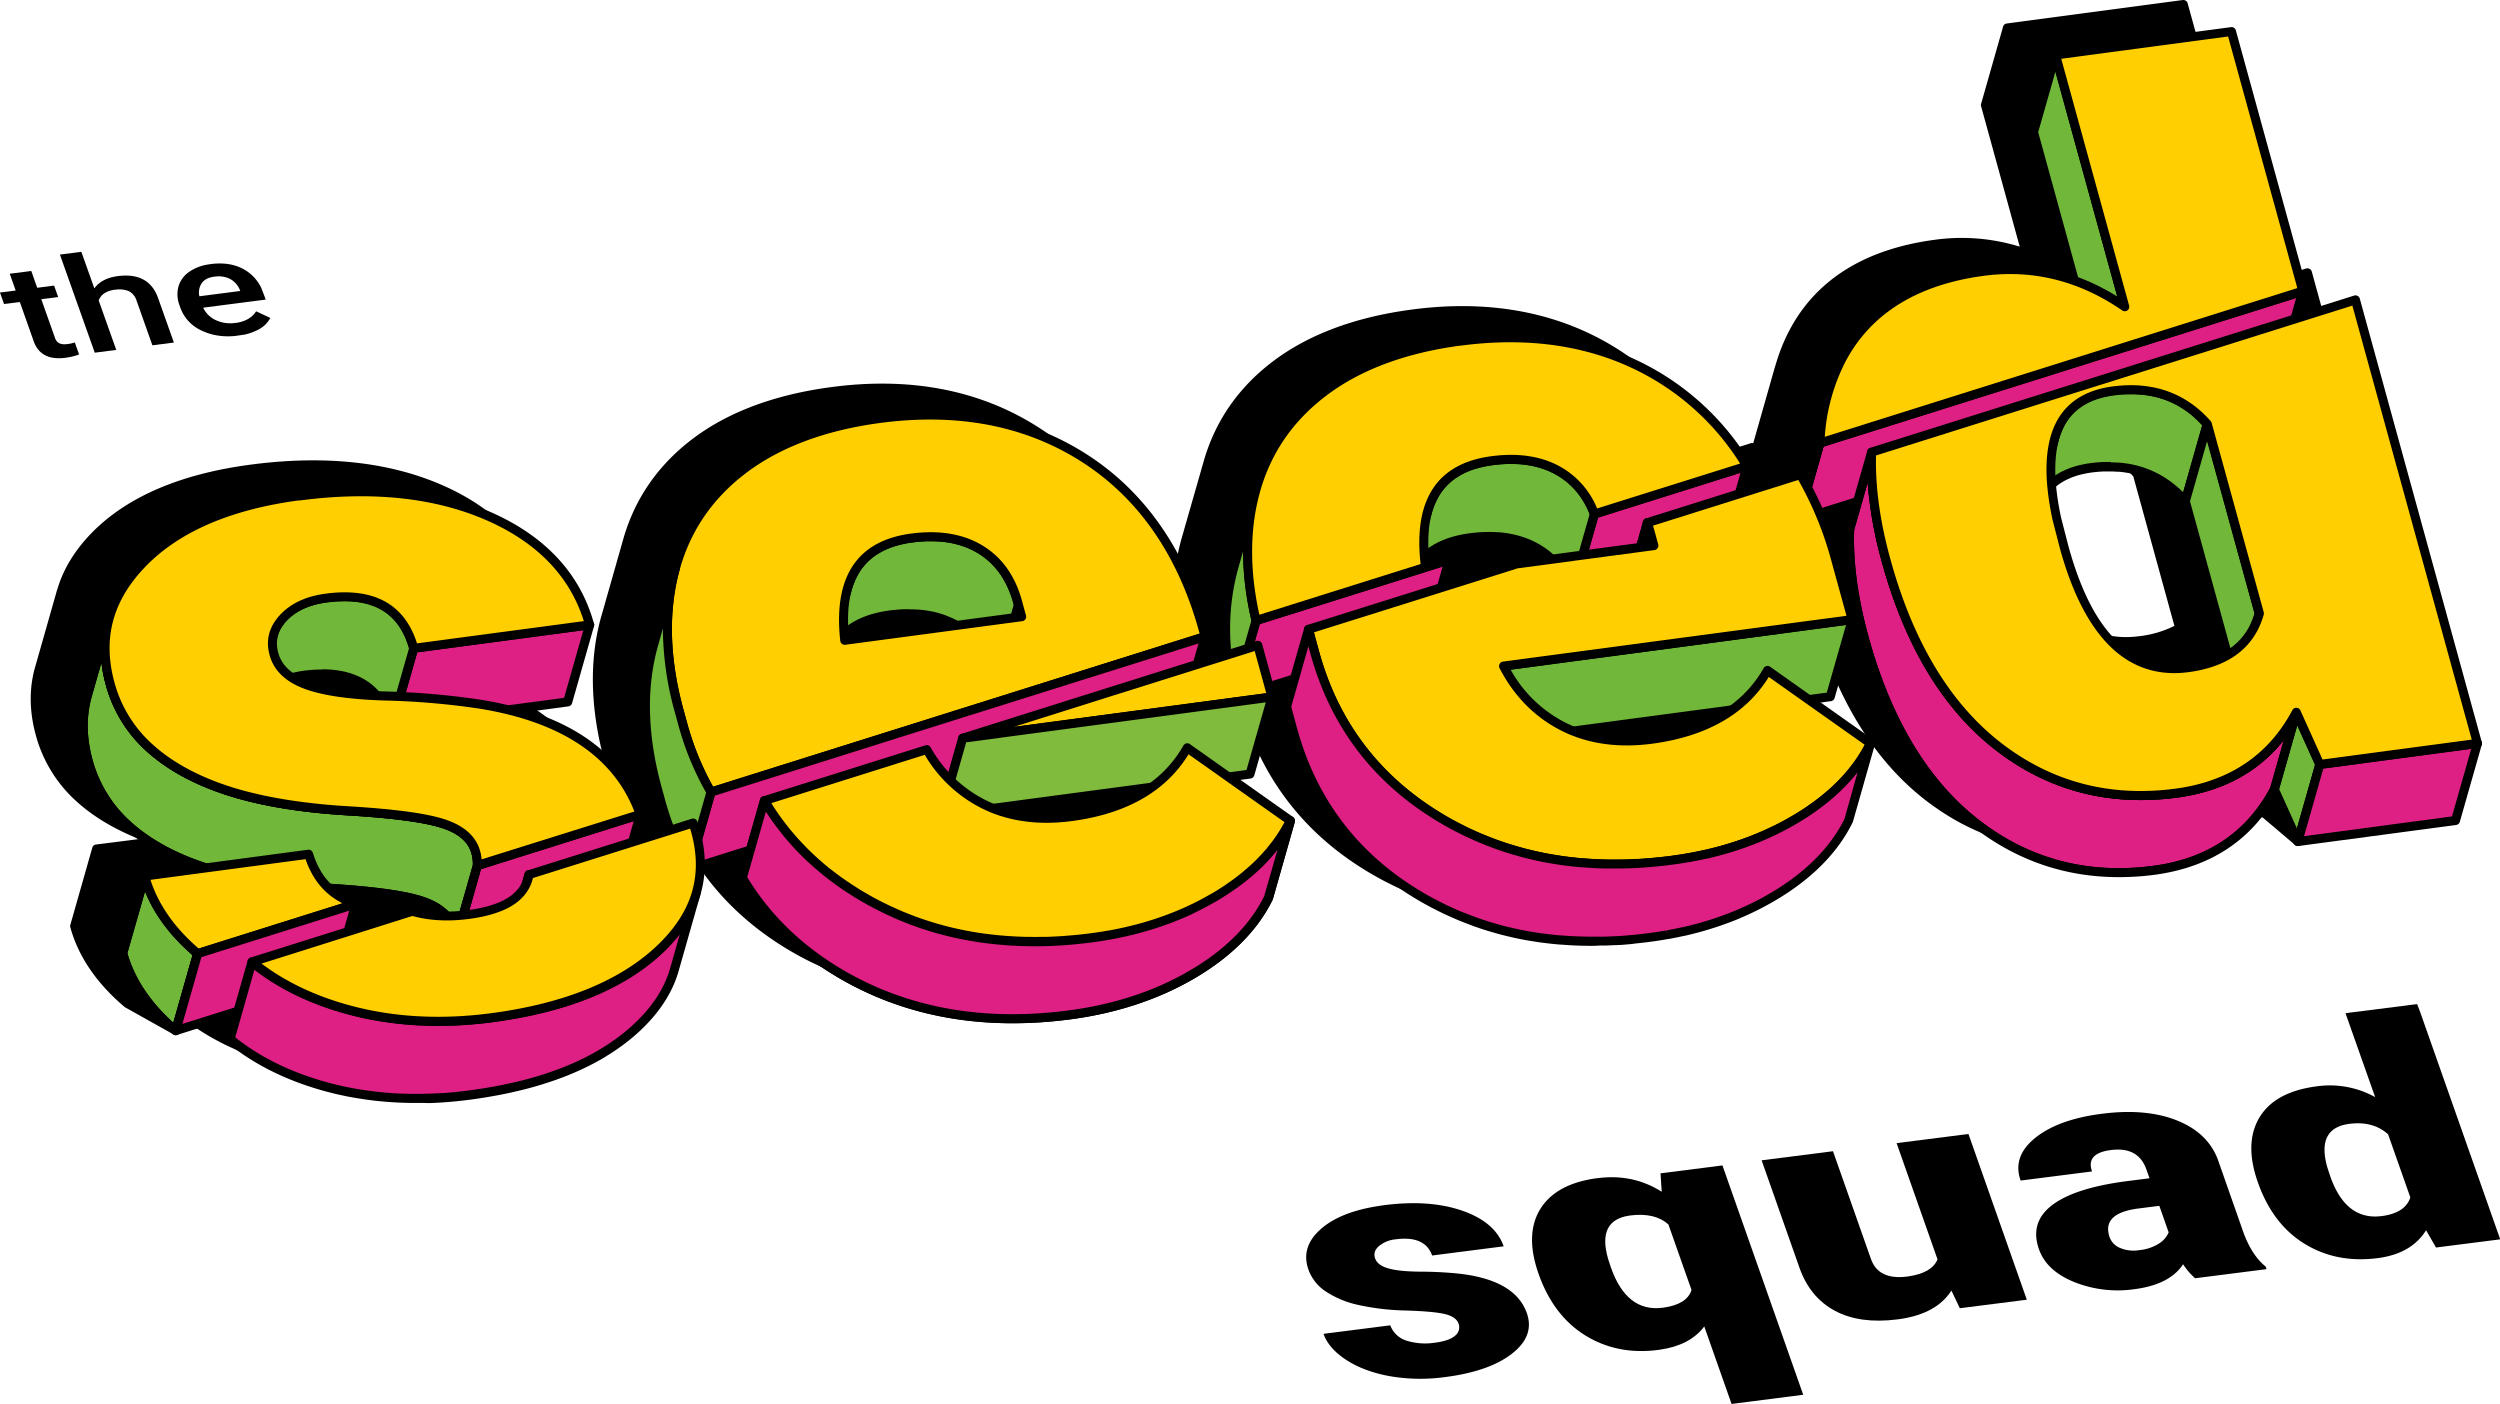 <svg id="Capa_1" data-name="Capa 1" xmlns="http://www.w3.org/2000/svg" xmlns:xlink="http://www.w3.org/1999/xlink" viewBox="0 0 1264.46 710.07"><defs><style>.cls-1{fill:none;}.cls-2{clip-path:url(#clip-path);}.cls-3{fill:#71b739;}.cls-4{fill:#de2085;}.cls-5{clip-path:url(#clip-path-2);}.cls-6{clip-path:url(#clip-path-3);}.cls-7{isolation:isolate;}.cls-8{clip-path:url(#clip-path-4);}.cls-9{clip-path:url(#clip-path-5);}.cls-10{clip-path:url(#clip-path-6);}.cls-11{fill:#792180;}.cls-12{fill:#ffcf02;}.cls-13{clip-path:url(#clip-path-7);}.cls-14{clip-path:url(#clip-path-8);}.cls-15{fill:#7a237e;}.cls-16{clip-path:url(#clip-path-9);}.cls-17{clip-path:url(#clip-path-10);}.cls-18{clip-path:url(#clip-path-11);}.cls-19{fill:#81bb3d;}</style><clipPath id="clip-path"><path class="cls-3" d="M148.44,500.86l-11.11,39q-20.85-17.58-26.81-39.22l11.1-39Q127.59,483.29,148.44,500.86Z"/></clipPath><clipPath id="clip-path-2"><path class="cls-4" d="M1209.89,378.82l-11.1,39q-18.68,35.26-60.79,40.86-50.79,6.78-90-23.65t-56.66-93.86Q983,311,984,286.23l11.11-39q-1,24.75,7.34,55,17.46,63.45,56.66,93.86t90,23.65Q1191.22,414.08,1209.89,378.82Z"/></clipPath><clipPath id="clip-path-3"><path class="cls-3" d="M92.66,370.19l11.11-39q-4.45,15.62.41,33.3A66.85,66.85,0,0,0,125,397.6q15.47,13.59,40,21.29t59.44,9.78q35,2.08,48.46,6.55t16.26,14.45a20.38,20.38,0,0,1,.74,6.68l-11.1,39a20.73,20.73,0,0,0-.75-6.68q-2.75-10-16.26-14.44t-48.46-6.56q-34.93-2.07-59.43-9.77t-40-21.3a66.8,66.8,0,0,1-20.84-33.11Q88.21,385.82,92.66,370.19Z"/></clipPath><clipPath id="clip-path-4" transform="translate(-48.46 -18.55)"><polygon class="cls-1" points="742.09 755.8 686.05 610.91 1270.77 525.8 1326.82 670.69 742.09 755.8"/></clipPath><clipPath id="clip-path-5" transform="translate(-48.46 -18.55)"><polygon class="cls-1" points="62.65 203.72 42.84 152.51 168.99 134.15 188.8 185.36 62.65 203.72"/></clipPath><clipPath id="clip-path-6" transform="translate(-48.46 -18.55)"><path d="M957.81,283.94l-.37,0a2.28,2.28,0,0,1-1.9-2.37,112.67,112.67,0,0,1,4-25.25l11.11-39h0a2.28,2.28,0,0,1,4.39,1.25v0a108.74,108.74,0,0,0-3.86,24.21,2.28,2.28,0,0,1-.09.51l-11.1,39A2.29,2.29,0,0,1,957.81,283.94Zm4-27h0Z"/></clipPath><clipPath id="clip-path-7" transform="translate(-48.46 -18.55)"><path class="cls-5" d="M1120,462.19c-27.07,0-51.71-8.49-73.43-25.35-26.4-20.47-45.73-52.45-57.45-95-5.58-20.27-8.08-39-7.43-55.64a2.34,2.34,0,0,1,.09-.54l11.1-39a2.29,2.29,0,0,1,4.48.72c-.63,16.19,1.81,34.44,7.26,54.25,11.45,41.63,30.24,72.81,55.85,92.66s55.22,27.61,88.3,23.2c27.18-3.63,47.06-17,59.08-39.67a2.28,2.28,0,0,1,4.21,1.69l-11.11,39a1.7,1.7,0,0,1-.18.44C1188.05,443,1167,457.12,1138.3,461A137.81,137.81,0,0,1,1120,462.19ZM986.27,286.6c-.59,16.11,1.85,34.27,7.27,54,11.46,41.63,30.25,72.8,55.86,92.66s55.22,27.6,88.29,23.19c27.1-3.61,46.94-16.89,59-39.46l6.88-24.17c-12.85,16.28-31,26.06-54.14,29.15-34.33,4.58-65.18-3.53-91.69-24.11s-45.74-52.46-57.46-95.06a205.72,205.72,0,0,1-7.16-40.14Z"/></clipPath><clipPath id="clip-path-8" transform="translate(-48.46 -18.55)"><path d="M872.15,329.74h0a2.29,2.29,0,0,1-2.17-1.74c-.42-1.71-.94-3.45-1.58-5.3a2.37,2.37,0,0,1,0-1.37l11.11-39a2.28,2.28,0,0,1,4.35-.12c.68,2,1.24,3.85,1.7,5.7a2.44,2.44,0,0,1,0,1.17l-11.11,39A2.29,2.29,0,0,1,872.15,329.74Z"/></clipPath><clipPath id="clip-path-9" transform="translate(-48.46 -18.55)"><path d="M304.42,504.52a2.29,2.29,0,0,1-2.19-2.91v0a17.56,17.56,0,0,0,.41-1.94,1.55,1.55,0,0,1,.06-.31l11.11-39a2.28,2.28,0,0,1,4.45.95,19.88,19.88,0,0,1-.55,2.57l-11.1,39v0A2.27,2.27,0,0,1,304.42,504.52Z"/></clipPath><clipPath id="clip-path-10" transform="translate(-48.46 -18.55)"><path class="cls-6" d="M278.78,497.63a2.34,2.34,0,0,1-.38,0,2.28,2.28,0,0,1-1.9-2.38,18.31,18.31,0,0,0-.67-5.94c-1.63-5.93-6.46-10.14-14.78-12.89-8.76-2.9-24.87-5.07-47.87-6.44-23.39-1.39-43.58-4.72-60-9.88-16.56-5.2-30.29-12.52-40.78-21.75A69.31,69.31,0,0,1,90.88,404.1c-3.34-12.14-3.48-23.76-.41-34.53l11.1-39h0a2.28,2.28,0,0,1,4.39,1.25h0c-2.84,10-2.69,20.75.42,32.07a64.89,64.89,0,0,0,20.14,32c10,8.8,23.19,15.81,39.15,20.83s35.86,8.3,58.88,9.67c23.74,1.42,39.78,3.6,49,6.66,9.74,3.22,15.71,8.61,17.75,16a22.94,22.94,0,0,1,.82,7.42,2.64,2.64,0,0,1-.08.49L281,496A2.28,2.28,0,0,1,278.78,497.63Zm-179-144-4.91,17.23h0c-2.83,10-2.69,20.75.42,32.07a64.92,64.92,0,0,0,20.15,32c10,8.81,23.18,15.82,39.14,20.83s35.87,8.31,58.89,9.67c23.73,1.43,39.77,3.61,49,6.67,8.49,2.8,14.12,7.26,16.77,13.27L287.62,456a18.6,18.6,0,0,0-.68-5.7c-1.63-5.92-6.47-10.14-14.78-12.88-8.76-2.9-24.87-5.07-47.88-6.45-23.39-1.39-43.57-4.71-60-9.87-16.57-5.21-30.29-12.53-40.79-21.76A69.38,69.38,0,0,1,102,365.09,73,73,0,0,1,99.76,353.59Zm-7.1,16.6h0Z"/></clipPath><clipPath id="clip-path-11" transform="translate(-48.46 -18.55)"><path class="cls-2" d="M137.33,542.15a2.3,2.3,0,0,1-1.47-.54c-14.2-12-23.47-25.54-27.54-40.35a2.33,2.33,0,0,1,0-1.23l11.11-39a2.35,2.35,0,0,1,2.21-1.65,2.27,2.27,0,0,1,2.18,1.67c3.83,13.9,12.6,26.72,26.09,38.08a2.29,2.29,0,0,1,.72,2.37l-11.11,39a2.27,2.27,0,0,1-1.52,1.56A2.22,2.22,0,0,1,137.33,542.15Zm-24.44-41.49c3.64,12.72,11.45,24.53,23.23,35.13l9.72-34.14c-11.31-9.79-19.37-20.63-24-32.31Z"/></clipPath></defs><path d="M1279.44,380.51l0-.18a.2.2,0,0,1,0-.07l-61.72-224.33a2.24,2.24,0,0,0-1.11-1.39,2.28,2.28,0,0,0-1.77-.18l-26.6,8.38,2.85-10a.17.17,0,0,1,0-.07,1.76,1.76,0,0,0,.06-.46.71.71,0,0,0,0-.14,3,3,0,0,0-.07-.51v0h0L1154.94,20.23a2.28,2.28,0,0,0-2.5-1.66l-89,11.86a2.26,2.26,0,0,0-1.6,1,2.15,2.15,0,0,0-.26.58s0,0,0,.06l-11.11,39a2.24,2.24,0,0,0,0,1.23l19.54,71a99.7,99.7,0,0,0-43-3.47c-35.53,4.74-60.38,20.37-73.85,46.48a92.43,92.43,0,0,0-6.63,16.85,2.77,2.77,0,0,0-.18.43l-11.1,39,0,.11a2.19,2.19,0,0,0-1.19,0l-26.95,8.48,2.86-10s0-.09,0-.13,0-.24,0-.36v-.22a1.49,1.49,0,0,0,0-.36,1.42,1.42,0,0,0,0-.2,2.78,2.78,0,0,0-.16-.4.67.67,0,0,0-.06-.12v0a134,134,0,0,0-42.11-43.65c-29.52-19-65-26-105.34-20.59-28.7,3.83-52.36,12.71-70.33,26.42-17.24,13.14-28.89,30-34.69,50.24a.94.94,0,0,1-.06.15s0,0,0,.06L646.06,291c-.27.93-.52,1.87-.76,2.82a118.5,118.5,0,0,0-3.54,30.85c0,3.24.22,6.56.51,9.92L633,337.46l2.86-10a.25.25,0,0,1,0-.08,3.11,3.11,0,0,0,.06-.44c0-.05,0-.1,0-.15a2.87,2.87,0,0,0-.07-.5.06.06,0,0,0,0,0h0l-.83-3c-10.88-39.57-31.38-69.29-60.92-88.34s-65-26-105.33-20.59c-28.7,3.82-52.37,12.71-70.33,26.41-17.24,13.15-28.9,30.06-34.7,50.29,0,0-.05.1-.07.16l0,.1-11.07,38.9c-.27.92-.51,1.84-.75,2.77-5.45,21.41-4.59,45.43,2.56,71.41l1.79,6.51q1.76,6.39,4,12.49l-12.91,4.07,2.85-10v0a2.52,2.52,0,0,0,.08-.54.92.92,0,0,0,0-.16,1.9,1.9,0,0,0-.05-.4.94.94,0,0,0,0-.16s0-.07,0-.11c-8.65-24.51-28-41.69-57.64-51.28l19.07-2.55a2.29,2.29,0,0,0,1.9-1.63l11.1-39s0-.08,0-.11a1.88,1.88,0,0,0,.05-.33,1.34,1.34,0,0,0,0-.2,1.84,1.84,0,0,0,0-.33l0-.2a.13.13,0,0,1,0-.06c-6.89-25-24.32-43.95-51.79-56.17-27.22-12.1-60.17-15.68-98-10.64-35.28,4.71-62.17,16.27-79.92,34.38-8.66,8.85-14.47,18.41-17.46,28.59a2.23,2.23,0,0,0-.18.45v0l-11.1,39c-3.07,10.77-2.93,22.39.41,34.52a69.31,69.31,0,0,0,21.53,34.22c8.28,7.29,18.61,13.36,30.72,18.17L97,445.7a2.26,2.26,0,0,0-1.6,1,2.55,2.55,0,0,0-.27.58s0,0,0,.06l-11.1,39a2.24,2.24,0,0,0,0,1.23c4.08,14.81,13.34,28.39,27.54,40.36a6,6,0,0,0,.66.38l23.55,13.19-1.3-19.67,6.73-2.12-2.85,10a2.27,2.27,0,0,0,.75,2.39C153.56,544,171.7,552.67,193,557.87c1.74.42,3.6.84,5.85,1.3l1.24.25c2,.39,3.91.74,5.78,1.05l1,.15c1.79.28,3.6.53,5.41.76l.91.11c1.89.22,3.84.42,5.95.59l1.32.11c2.27.17,4.27.29,6.14.37h.32q3,.12,6,.13h1.66c1.92,0,3.86,0,5.81-.08l1.17,0q2.91-.09,5.85-.29l.81,0c2.07-.14,4.14-.32,6.23-.52l1.43-.15c2.13-.22,4.26-.46,6.41-.75s4.1-.57,6.11-.89l1.7-.27c1.57-.26,3.12-.53,4.66-.81l1.41-.26c1.93-.36,3.83-.75,5.71-1.15l1.15-.26c1.52-.34,3-.69,4.51-1l1.59-.39c1.61-.41,3.21-.83,4.78-1.27l.63-.17q2.63-.75,5.17-1.56l1.39-.45c1.31-.43,2.61-.87,3.89-1.32l1.31-.46c1.63-.59,3.24-1.2,4.81-1.82l.72-.3c1.35-.55,2.68-1.11,4-1.69l1.32-.59c1.25-.57,2.49-1.15,3.7-1.75l.83-.4q2.18-1.08,4.26-2.23l1.62-.9c.41-.23.82-.45,1.22-.69.19-.11.38-.22.56-.34l.38-.23c.95-.57,1.88-1.15,2.81-1.73l.13-.09c.6-.38,1.2-.76,1.79-1.15.94-.62,1.85-1.26,2.76-1.9l.53-.37,1.21-.86c1-.72,1.92-1.47,2.86-2.21l.52-.4.87-.69c1.46-1.2,2.78-2.34,4-3.48,10.28-9.41,17.09-19.77,20.23-30.79l11.1-39a2.17,2.17,0,0,0,.08-.5,54.21,54.21,0,0,0,1.89-12l19.76-6.22-2.86,10a2.29,2.29,0,0,0,.24,1.79c12,20.29,29.23,37,51.1,49.73q4.81,2.81,9.78,5.25l.1.05c.74.37,1.49.71,2.24,1.06,22.82,10.84,48,16.33,75.3,16.33q7,0,14.24-.49,3.84-.25,7.77-.66c2.5-.25,5-.55,7.57-.89,1.46-.19,2.91-.4,4.35-.62.48-.08.95-.17,1.43-.24,1-.16,1.92-.31,2.87-.48l1.63-.31,2.61-.5,1.75-.38,2.43-.52,1.77-.42,2.37-.57,1.74-.46,2.32-.62c.59-.16,1.17-.34,1.75-.51.76-.21,1.52-.43,2.26-.66.58-.17,1.16-.36,1.73-.54l2.23-.71,1.69-.58c.73-.26,1.47-.5,2.2-.77l1.66-.61,2.17-.82,1.62-.65c.72-.29,1.43-.57,2.14-.87.54-.22,1.08-.46,1.61-.69l2.09-.91,1.59-.74,2-1c.53-.25,1.06-.52,1.59-.78l2-1,1.6-.85,1.89-1,1.62-.92c.45-.25.9-.49,1.34-.75l.91-.54C640.77,492.26,650.55,484.1,658,475a77.75,77.75,0,0,0,9.74-15,2.5,2.5,0,0,0,.15-.38l11.11-39a2.6,2.6,0,0,0,0-.4,1.94,1.94,0,0,0,0-.24h0a2.36,2.36,0,0,0,0-.37h0a2.24,2.24,0,0,0-.81-1.36.52.52,0,0,0-.1-.11l-26.57-18.79,5.15-.68a2.27,2.27,0,0,0,1.89-1.64l11.11-39s0-.08,0-.12a3.06,3.06,0,0,0,0-.32c0-.07,0-.14,0-.21a1.86,1.86,0,0,0,0-.33,1.25,1.25,0,0,0,0-.19.13.13,0,0,0,0-.06l-.85-3.11,6.71-2.12-2.85,10a2.21,2.21,0,0,0,0,1.17c.46,1.86.93,3.72,1.44,5.59l1.79,6.51c10.26,37.3,32.56,66.15,66.29,85.77,1.9,1.1,3.88,2.19,6,3.34l1.28.65.74.37q2.07,1.07,4.15,2.07l1.86.85.57.26c1.28.58,2.57,1.16,3.87,1.71l2.59,1.06c1.28.52,2.56,1,3.85,1.5.88.33,1.76.66,2.65,1,1.31.47,2.62.91,4,1.34l.39.13c.74.24,1.48.49,2.23.72,1.4.43,2.81.83,4.22,1.23l.78.22,1.66.46c1.69.44,3.38.84,5.09,1.24l.68.16,1,.23c2.26.5,4.57,1,6.86,1.36l1,.17.7.11c1.75.29,3.51.57,5.28.81l1.76.22.82.09c1.5.19,3,.36,4.51.51.79.08,1.58.14,2.37.2l.5,0c1.45.12,2.9.23,4.36.31,1,.06,2,.11,3,.15,1.46.06,2.92.11,4.39.14,1,0,2,0,3,0h.8c1.25,0,2.51,0,3.76,0h.71l2.19,0c1.68-.06,3.38-.14,5.07-.23l.92-.05c.52,0,1,0,1.57-.08l.51,0c1.23-.08,2.47-.19,3.71-.3l2.09-.18c.52,0,1-.08,1.57-.14,2.71-.27,5.39-.58,8-.92,2.79-.37,5.64-.82,8.46-1.32l.17,0c2.67-.47,5.39-1,8.2-1.65l.2,0c2.53-.57,5.12-1.22,7.72-1.94l.43-.11c2.41-.66,4.9-1.42,7.4-2.23l.52-.17c2.31-.76,4.69-1.61,7.08-2.53l.6-.22c2.21-.86,4.49-1.81,6.78-2.83l.65-.28c2.11-.95,4.3-2,6.49-3.11l.7-.35c2-1.05,4.13-2.19,6.23-3.4l1.34-.77c18.37-10.86,31.5-24.12,39-39.41a2.5,2.5,0,0,0,.15-.38l11.11-39c0-.07,0-.13,0-.2a2.18,2.18,0,0,0,0-.44,2.23,2.23,0,0,0,0-.37,2.9,2.9,0,0,0-.12-.42,2.49,2.49,0,0,0-.16-.33,2.13,2.13,0,0,0-.25-.34,2.4,2.4,0,0,0-.27-.28s-.07-.08-.11-.11L945,360.2l5.15-.69a2.28,2.28,0,0,0,1.89-1.63l10.74-37.73q.94,3.93,2.05,8c11.72,42.6,31,74.59,57.45,95.06q2,1.57,4.11,3.06c.62.44,1.25.86,1.87,1.29.77.52,1.53,1.07,2.3,1.58l1.09.68a116.24,116.24,0,0,0,64,18.75q4.41,0,8.91-.3c1.57-.11,3.16-.24,4.75-.41s3.09-.33,4.65-.54,3.34-.49,5-.79l1.6-.32c1.09-.22,2.18-.44,3.25-.69.59-.13,1.17-.29,1.75-.43,1-.26,2-.52,3-.81l1.59-.48c1.07-.33,2.14-.68,3.19-1.05l1.19-.42c1.28-.47,2.54-1,3.78-1.49l.42-.18a76.25,76.25,0,0,0,8.39-4.18,74.48,74.48,0,0,0,7.33-4.93l.7-.52c.86-.67,1.7-1.38,2.53-2.08l1.41-1.21c.69-.62,1.37-1.26,2-1.91s1.14-1.11,1.7-1.69,1.14-1.19,1.7-1.8,1.24-1.39,1.84-2.11c.48-.56,1-1.13,1.43-1.72.65-.81,1.28-1.65,1.9-2.5.4-.54.81-1.08,1.2-1.64.68-1,1.33-2,2-3,.31-.48.62-.95.92-1.43.15-.24.29-.48.43-.72l10,22.26,0,0a2.12,2.12,0,0,0,.33.51h0a2.47,2.47,0,0,0,.42.37l.15.09a1.92,1.92,0,0,0,.39.17l.16.06a2.25,2.25,0,0,0,.58.08h.31l6.23-.83L1209,445.68l-.26-15.86,57.7-7.69a2.29,2.29,0,0,0,1.9-1.63l11.1-39s0-.07,0-.1,0-.23,0-.35a1.15,1.15,0,0,0,0-.19A2,2,0,0,0,1279.44,380.51ZM179.76,348.93c-.34-.12-.64-.26-1-.39,1.06-.14,2.15-.25,3.35-.35l.55-.05c.89-.06,1.75-.09,2.6-.12h.1l.56,0,.72,0c1.3,0,2.53,0,3.58.07h.15c1.14.07,2.28.18,3.39.32l.58.1.55.1c.71.11,1.42.22,2.11.37l.76.19.47.13c.6.15,1.21.3,1.79.48.28.09.56.2.84.3l.36.13c.54.19,1.09.39,1.61.61l.95.44.2.09c.49.24,1,.47,1.46.73l1.08.64c.45.28.9.56,1.33.86q.35.24.69.51C196.25,353.18,186.58,351.47,179.76,348.93Zm53.55,114.72a2.28,2.28,0,0,0-1.32,0l-28.57,9,2.86-10a2.8,2.8,0,0,0,.08-.57v0h0a2.18,2.18,0,0,0-.1-.67,1.67,1.67,0,0,0-.08-.2,2.38,2.38,0,0,0-.2-.39l-.16-.21c0-.06-.09-.13-.15-.19l-.13-.1-.22-.15a1.72,1.72,0,0,0-.38-.2.54.54,0,0,0-.13-.07c-1.22-.41-2.41-.86-3.55-1.35a31.22,31.22,0,0,1-3.28-1.62c14.22,1.08,25.29,2.51,33.05,4.27,2.15.5,4.05,1,5.7,1.56a34.49,34.49,0,0,1,6.42,2.83A56.75,56.75,0,0,1,233.31,463.65Zm220.92-137.6c.25-.2.48-.4.73-.58s.53-.39.8-.58c.51-.36,1-.7,1.58-1l.32-.19c.17-.11.34-.22.52-.32l.62-.34c.48-.26,1-.51,1.47-.75l.69-.33q.84-.37,1.71-.72l.51-.21q1.14-.44,2.34-.81l.6-.17c.62-.19,1.25-.37,1.9-.53l.86-.21c.61-.14,1.24-.28,1.88-.4l.82-.17c.91-.16,1.84-.31,2.79-.44s1.69-.21,2.53-.3l.92-.07c.51,0,1-.1,1.54-.13,1.18-.08,2.43-.13,3.81-.14h.57c1.13,0,2.32,0,3.5.1l.64,0c1.2.08,2.3.19,3.35.33l.49.08c1.25.18,2.34.37,3.36.59s2,.49,3.2.83l.46.14c.26.08.53.19.8.28Zm111.46,89.57a80.78,80.78,0,0,1-28.93-1l59.5-7.93A95.65,95.65,0,0,1,565.69,415.62ZM791,287.79a1.8,1.8,0,0,0-.39.08l-34.1,10.73,2.85-10s0,0,0-.08a1.76,1.76,0,0,0,.06-.46.34.34,0,0,0,0-.1,2,2,0,0,0,0-.48s0,0,0,0a2.31,2.31,0,0,0-.29-.69l-.13-.15a1.64,1.64,0,0,0-.2-.26c-.06-.06-.13-.09-.19-.15l-.18-.12a2.12,2.12,0,0,0-.63-.29l0,0a2.16,2.16,0,0,0-.76,0h-.09l-9.14,1.22.73-.58.8-.58c.51-.35,1-.69,1.58-1l.31-.2.53-.32.62-.33c.48-.26,1-.51,1.46-.75l.7-.33c.56-.26,1.13-.5,1.71-.73l.51-.21q1.14-.42,2.34-.81l.6-.17c.62-.19,1.25-.36,1.9-.53l.86-.21c.61-.14,1.24-.28,1.87-.4l.83-.16q1.37-.25,2.79-.45c.85-.11,1.69-.21,2.52-.29l.94-.08c.51,0,1-.1,1.53-.13,1.18-.08,2.43-.13,3.82-.14h.56c1.15,0,2.31,0,3.5.1l.64,0c1.18.09,2.3.2,3.36.34l.48.07c1.25.18,2.34.37,3.37.6s2,.48,3.19.83l.46.13c.94.29,1.91.64,2.9,1l.53.22c1,.39,1.89.81,2.75,1.24l.41.22c1,.53,1.94,1,2.75,1.55.65.4,1.26.84,1.87,1.28Zm68.17,88.71a80.55,80.55,0,0,1-28.93-1l59.5-7.93Q876.69,374.14,859.14,376.5Zm100.6-71.24-5-18.06a193.7,193.7,0,0,0-7.19-21.27l12.75-4-2.85,10a2.35,2.35,0,0,0-.09.53A161.66,161.66,0,0,0,959.74,305.26Zm170.75,35.06c-28.42,3.79-48.09-15.63-60.11-59.33l-3.69-14.36a136.22,136.22,0,0,1-2.51-15.76l.62-.5.17-.13.51-.38c.53-.37,1.09-.73,1.66-1.08l.46-.29a30.36,30.36,0,0,1,2.75-1.4l.7-.3c1-.44,2-.8,2.89-1.1l.21-.07c1-.31,2.06-.61,3.35-.9l.86-.19c1.37-.29,2.54-.49,3.67-.65s2.61-.3,4.13-.41c.61-.05,1.21-.08,1.81-.1l.41,0c.32,0,.64,0,.95,0h0c.64,0,1.28,0,2,0h1.23c.75,0,1.49.07,2.22.12l.44,0,.46,0c1,.09,2,.2,3,.35l.57.1c.8.12,1.59.25,2.38.42l.62.14.41.1c.62.14,1.23.28,1.83.44l.74.22.42.13c.54.17,1.09.33,1.62.51l.9.33.25.09c.53.2,1,.39,1.56.61l1.15.5c.49.22,1,.45,1.48.7s.75.38,1.12.57,1,.52,1.43.79l1.1.65c.47.29.93.59,1.46.94l1,.67c.46.33.92.67,1.37,1l.23.17.76.59c.47.38.93.77,1.39,1.17l.33.28.58.5c.5.46,1,.94,1.49,1.42l.34.33.39.38c.61.62,1.21,1.27,1.81,1.93l20.79,75.59A53.17,53.17,0,0,1,1130.49,340.32Z" transform="translate(-48.46 -18.55)"/><g class="cls-7"><g class="cls-8"><path d="M746.58,628.4q-19.8,2.88-29.85,11.6-10.54,9.15-6.49,20.69a22.3,22.3,0,0,0,8.68,11,48.47,48.47,0,0,0,16.41,6.85,122.71,122.71,0,0,0,24.31,2.85q14.26.45,19.8,1.84c3.7.94,5.93,2.52,6.72,4.74a5.32,5.32,0,0,1-1.71,6.13q-2.78,2.49-9.53,3.47l-.81.11a32,32,0,0,1-14.12-1,12.88,12.88,0,0,1-8.36-7.8l-33.76,4.3q2.6,7.37,11.48,13.18t21.94,8.22a91.1,91.1,0,0,0,27.94.49c.78-.1,1.56-.2,2.33-.32q20.69-3,31.64-11.54,11.55-9,7.52-20.47-5.91-16.82-34.37-20a191.78,191.78,0,0,0-19.34-1q-10.85-.08-16.32-1.65c-3.66-1-5.89-2.72-6.71-5.05s-.18-4.33,1.86-6.18a15.25,15.25,0,0,1,8.27-3.45l.46-.06q14.68-1.86,18.24,8.21L809,648.92q-4.31-12.24-20.89-18t-39.53-2.82l-2,.28" transform="translate(-48.46 -18.55)"/><path d="M890,679.89l-.73.1q-18,2.29-26-20.25l-1.52-4.67q-5.49-19.32,10.79-21.69l.47-.07q12.45-1.57,19.29,4.51L904,671q-2.24,7.2-14,8.91m-34.6-65.35q-20,2.91-27.8,15.34-8,12.84-1,32.83Q834.08,684,850.29,694t36.8,7.33l1-.14q15.2-2.2,22.36-11.75l13.81,39.2L960.5,724,919.64,608l-31.31,4,.6,9.32q-14.46-9.18-32.24-6.9c-.45,0-.9.11-1.34.18" transform="translate(-48.46 -18.55)"/><path d="M939.46,605.42l19.13,54.31q5.29,15,17.93,21.79t31.71,4.35l1.22-.17q18.54-2.7,26-14.4l4.26,8.93,33.88-4.31-29.52-83.83-36.34,4.63,20.7,58.8q-2.88,6.87-14.61,8.58l-.81.11q-14.47,1.85-18.27-8.93l-19.18-54.46-36.13,4.6" transform="translate(-48.46 -18.55)"/><path d="M1130.85,650.81l-.72.09a17.28,17.28,0,0,1-9.25-1.12,9.17,9.17,0,0,1-5.36-5.35q-4.2-11.91,13.58-14.52l1-.13,10.51-1.34,4.72,13.41a12,12,0,0,1-4.72,5.54,22.29,22.29,0,0,1-9.74,3.42m-21.4-68.65q-20.6,3-31.65,11.94-11.64,9.4-7.37,21.56l36.13-4.61q-3.16-9,9-10.75l.59-.08q13.83-1.76,17.91,9.84l1.57,4.44-11.16,1.42c-1.12.14-2.22.29-3.29.45q-24,3.5-34.77,11.69-11.49,8.75-6.68,22.38,3.81,10.84,17.81,16.55a59.44,59.44,0,0,0,30.4,3.62l1.2-.17q16.93-2.46,23.48-12.45a33.63,33.63,0,0,0,6.08,7.08l36.13-4.61-.46-1.31q-6.87-5.52-11.15-17L1170.2,605q-5.15-13.59-20.75-19.78t-37.81-3.35l-2.19.29" transform="translate(-48.46 -18.55)"/><path d="M1253.65,633.54l-.67.09q-18,2.29-25.87-20l-1.58-4.82q-5.41-19.41,10.74-21.77l.49-.07q12-1.51,19.56,5.29l11.25,31.92q-2.5,7.71-13.92,9.37M1234.77,531l15,42.45a47.26,47.26,0,0,0-29.27-5.49l-1.33.18q-20.25,2.94-27.86,15.52-7.87,13-.86,32.89,7.45,21.15,23.6,31.07t36.85,7.29l1-.13q16.41-2.39,23.64-14l5,8.75,32.49-4.14-41.91-119L1234.77,531" transform="translate(-48.46 -18.55)"/></g></g><g class="cls-7"><g class="cls-9"><path d="M53.39,157l3,8.5-7.95,1,2.06,5.82,8-1,7,19.82q3.56,10,16.07,8.37l.53-.07a32.75,32.75,0,0,0,6.36-1.6l-2.16-6.07a22.71,22.71,0,0,1-3.36.77l-.33,0a7.26,7.26,0,0,1-4.22-.38,4.76,4.76,0,0,1-2.13-2.75l-6.93-19.53,8.54-1.1L75.82,163l-8.54,1.1-3-8.5L53.39,157" transform="translate(-48.46 -18.55)"/><path d="M78.75,147.28l17.64,49.65,10.87-1.4-8.88-25q1.7-4.5,7.94-5.42l.31,0a12.84,12.84,0,0,1,6.91.68,7.82,7.82,0,0,1,4,4.84l8,22.57,10.87-1.4-8.12-22.86q-4.76-12.74-20.23-10.74l-.44.06q-7.8,1.14-11.44,6.14l-6.58-18.49-10.86,1.4" transform="translate(-48.46 -18.55)"/><path d="M170,165.72,149.3,168.4a8.55,8.55,0,0,1,1.28-6.76q1.88-2.53,6.12-3.15l.29,0a13,13,0,0,1,7.79,1.11,11.18,11.18,0,0,1,5,5.58l.21.58m-15.76-13.5a22.76,22.76,0,0,0-9.91,3.67,13.68,13.68,0,0,0-5.57,7.43,15.38,15.38,0,0,0,.54,9.71l.34,1a20.18,20.18,0,0,0,10.87,11.7q8.08,3.88,18.42,2.54l.65-.08a28,28,0,0,0,9.62-3,14.25,14.25,0,0,0,6-5.87L178,176q-3.06,4.84-10.23,5.88l-.38,0a17.21,17.21,0,0,1-9.73-1.38,13,13,0,0,1-6.44-6.33l31.62-4.09-1.12-3.16a21.52,21.52,0,0,0-10-12.2q-7-3.87-16.89-2.59l-.55.08" transform="translate(-48.46 -18.55)"/></g></g><polygon class="cls-3" points="1074.69 155.15 1063.58 194.15 1028.55 66.83 1039.66 27.82 1074.69 155.15"/><path d="M1112,215h0a2.29,2.29,0,0,1-2.19-1.68L1074.81,86a2.24,2.24,0,0,1,0-1.23l11.1-39a2.37,2.37,0,0,1,2.21-1.65,2.29,2.29,0,0,1,2.19,1.67l35,127.33a2.24,2.24,0,0,1,0,1.23l-11.11,39A2.28,2.28,0,0,1,1112,215Zm-32.66-129.6,32.7,118.86,8.7-30.56-32.7-118.85Z" transform="translate(-48.46 -18.55)"/><polygon class="cls-4" points="1164.73 147.23 1153.62 186.23 909.36 263.11 920.46 224.1 1164.73 147.23"/><path d="M957.81,283.94a2.31,2.31,0,0,1-1.59-.65,2.28,2.28,0,0,1-.6-2.26l11.11-39a2.26,2.26,0,0,1,1.51-1.55L1212.5,163.6a2.29,2.29,0,0,1,2.88,2.8l-11.11,39a2.28,2.28,0,0,1-1.51,1.55L958.5,283.83A2.07,2.07,0,0,1,957.81,283.94Zm13-39.48-9.61,33.75L1200.22,203l9.61-33.75Z" transform="translate(-48.46 -18.55)"/><path class="cls-3" d="M1113.61,254.71c.69,0,1.37,0,2.05,0h1.27c.78,0,1.55.08,2.32.13l.93,0c1.06.1,2.12.21,3.16.36l.59.11c.83.13,1.67.27,2.49.44.36.07.72.17,1.08.25.64.15,1.29.3,1.92.47l1.18.35c.58.18,1.17.35,1.74.55l1.21.44c.55.21,1.09.41,1.63.64s.8.34,1.21.52l1.55.73,1.19.61,1.5.83c.39.22.77.45,1.15.68s1,.62,1.46.94.74.49,1.11.75,1,.71,1.44,1.07l1,.79c.49.4,1,.81,1.45,1.23.32.27.64.53,1,.82.52.47,1,1,1.55,1.48l.76.73c.76.77,1.51,1.57,2.24,2.4l11.1-39c-.73-.83-1.47-1.62-2.23-2.39-.25-.26-.51-.49-.76-.74-.51-.5-1-1-1.56-1.48l-.94-.82c-.48-.41-1-.83-1.46-1.22l-1-.8c-.48-.36-1-.72-1.45-1.06s-.73-.51-1.1-.75-1-.64-1.46-.94-.77-.46-1.15-.68-1-.57-1.51-.83-.78-.42-1.18-.61-1-.5-1.56-.73l-1.2-.53c-.54-.22-1.09-.43-1.63-.63s-.81-.31-1.22-.45c-.57-.19-1.15-.37-1.73-.54-.39-.12-.79-.25-1.19-.36-.63-.17-1.27-.32-1.92-.47l-1.08-.25c-.82-.17-1.65-.31-2.49-.44l-.58-.1c-1-.15-2.1-.27-3.17-.36l-.93-.06c-.77-.05-1.53-.1-2.31-.12h-1.26c-.69,0-1.37,0-2.07,0l-1.41.06-1.42.06-.45,0c-1.4.11-2.82.24-4.27.43s-2.59.41-3.84.68l-.89.19c-1.22.28-2.4.59-3.54,1l-.23.08c-1.06.35-2.08.75-3.07,1.17l-.75.32c-1,.47-2,1-2.95,1.51l-.09,0c-.14.09-.27.19-.41.27-.61.37-1.21.76-1.79,1.17-.26.18-.5.37-.74.55-.49.37-1,.75-1.42,1.14l-.71.62c-.47.44-.92.89-1.36,1.35l-.54.56c-.59.66-1.16,1.34-1.7,2.06-.08.11-.14.22-.22.32-.45.63-.89,1.27-1.3,1.94-.16.26-.31.53-.46.8-.31.54-.61,1.1-.9,1.67-.15.3-.29.6-.43.91-.28.59-.54,1.21-.79,1.84-.11.28-.23.56-.33.85-.34.92-.66,1.86-.94,2.84l-11.1,39c.28-1,.59-1.92.93-2.84.11-.29.22-.56.34-.85.24-.62.5-1.24.78-1.84.14-.3.29-.61.44-.9.28-.58.58-1.13.9-1.68l.45-.79c.42-.67.85-1.32,1.31-2l.21-.31q.81-1.08,1.71-2.07c.17-.19.36-.37.53-.56.44-.46.9-.91,1.37-1.34.23-.21.46-.42.7-.62.46-.4.94-.78,1.42-1.14.25-.19.49-.38.74-.55.58-.41,1.18-.8,1.79-1.17.17-.1.33-.22.5-.31a31.43,31.43,0,0,1,3-1.51l.75-.33c1-.42,2-.81,3.08-1.16l.23-.08c1.13-.37,2.32-.67,3.53-.95l.9-.2c1.24-.26,2.51-.49,3.84-.67s2.86-.33,4.26-.43c.63,0,1.25-.08,1.88-.11Z" transform="translate(-48.46 -18.55)"/><path d="M1076.66,281.41a2.72,2.72,0,0,1-.63-.08,2.29,2.29,0,0,1-1.57-2.82v0l11.1-39c.27-.95.59-1.93,1-3,.07-.21.16-.42.24-.62l.11-.28c.27-.67.54-1.32.84-2,.15-.32.3-.65.46-1,.31-.62.63-1.22,1-1.8l.12-.22c.12-.21.24-.42.37-.63.44-.72.91-1.41,1.39-2.09l.24-.34c.56-.75,1.16-1.48,1.84-2.23l.4-.42.18-.18c.48-.5,1-1,1.47-1.45l.77-.68c.49-.42,1-.83,1.52-1.23l.15-.11c.22-.16.43-.33.65-.48.62-.44,1.27-.86,1.93-1.26l.44-.29.22-.11a31.12,31.12,0,0,1,3-1.54l.8-.35c1.14-.49,2.2-.89,3.25-1.23l.25-.09c1.08-.35,2.3-.67,3.72-1l.93-.21c1.49-.31,2.77-.53,4-.7s2.79-.32,4.4-.44l.47,0,1,0,.82,0c.38,0,.76,0,1.13,0,.72,0,1.43,0,2.14,0h1.3c.81,0,1.61.07,2.4.13l.36,0,.62,0c1.11.09,2.21.22,3.29.37l.61.11c.88.13,1.75.28,2.61.46l.74.17.38.09c.68.16,1.35.31,2,.49l.89.26.36.11c.6.19,1.21.37,1.81.57l1,.37.26.1q.87.32,1.71.66l1.27.56c.55.24,1.09.5,1.63.76l1.24.64c.53.28,1.06.57,1.58.87s.8.47,1.2.72,1,.64,1.53,1,.78.51,1.16.78,1,.74,1.51,1.12l.22.17c.29.21.58.43.86.66.49.39,1,.81,1.46,1.23l.35.3c.23.2.46.39.69.6.55.49,1.09,1,1.62,1.54l.28.27.51.49c.79.8,1.57,1.63,2.33,2.49a2.29,2.29,0,0,1,.48,2.13l-11.11,39a2.28,2.28,0,0,1-3.9.88c-.71-.79-1.42-1.56-2.15-2.3l-.39-.38-.34-.32c-.49-.48-1-1-1.49-1.42l-.59-.51-.32-.27c-.46-.4-.92-.8-1.39-1.18l-.76-.58-.23-.17c-.46-.35-.91-.7-1.38-1s-.66-.45-1-.67c-.53-.35-1-.65-1.46-.94s-.74-.44-1.1-.65-1-.54-1.43-.79-.75-.39-1.13-.58-1-.47-1.48-.69-.78-.36-1.15-.51-1-.41-1.55-.6l-.25-.1-.9-.32c-.54-.19-1.08-.35-1.62-.51l-.42-.13-.74-.22c-.6-.16-1.22-.3-1.83-.45l-.42-.1L1126,258c-.79-.16-1.59-.3-2.38-.42l-.57-.1c-1-.14-2-.26-3-.34-.15,0-.3,0-.46,0l-.43,0c-.74-.05-1.47-.1-2.22-.12h-1.23c-.7,0-1.33,0-2,0h0l-1,0-.41,0-1.81.1c-1.53.12-2.88.25-4.13.42s-2.3.36-3.68.64l-.85.19c-1.29.3-2.39.59-3.35.9l-.21.07c-.93.31-1.87.66-2.89,1.1l-.7.31c-1,.47-1.94.93-2.76,1.4l-.45.29c-.57.34-1.13.7-1.66,1.08-.18.12-.35.25-.52.38l-.17.13c-.44.33-.88.68-1.3,1.05-.22.18-.44.37-.65.57-.43.4-.85.81-1.25,1.24l-.23.23-.27.28c-.59.65-1.1,1.27-1.57,1.9l-.2.3c-.42.57-.82,1.17-1.2,1.79-.1.16-.19.32-.28.49l-.15.25c-.29.5-.57,1-.83,1.55-.14.29-.28.57-.41.85-.26.56-.5,1.13-.73,1.72l-.12.29c-.07.17-.14.34-.2.51-.35,1-.64,1.84-.88,2.68h0A2.28,2.28,0,0,1,1076.66,281.41Zm39.48-29h.86c.81,0,1.61.08,2.4.13l.35,0,.62,0c1.11.1,2.21.22,3.29.38l.42.07.2,0c.87.14,1.74.29,2.6.46l.77.18.37.09c.66.15,1.33.31,2,.49l.87.26.37.11c.63.19,1.23.37,1.81.57l1,.37.25.09,1.71.67,1.2.53c.61.27,1.15.52,1.69.79s.83.42,1.24.63,1.06.58,1.58.88.81.47,1.2.71,1,.65,1.53,1,.8.53,1.16.79,1,.73,1.51,1.11l.22.17c.29.22.58.44.86.67.52.41,1,.84,1.52,1.27l.3.26.69.6c.54.49,1.08,1,1.62,1.54l.29.27v0l9.67-34c-.44-.47-.88-.93-1.33-1.38a4.89,4.89,0,0,0-.4-.39l-.32-.32c-.5-.48-1-1-1.5-1.42l-.58-.51-.32-.27c-.5-.43-.94-.81-1.39-1.17l-.76-.58-.23-.18-1.38-1c-.35-.25-.7-.48-1.05-.71s-.93-.61-1.4-.9l-1.09-.65c-.47-.27-.95-.53-1.43-.79l-1.13-.58c-.49-.24-1-.47-1.48-.69l-1.15-.5c-.51-.22-1-.41-1.55-.61l-.27-.1-.88-.32c-.55-.19-1.1-.35-1.66-.52l-.38-.11-.75-.23c-.6-.16-1.22-.3-1.83-.44l-.44-.11-.59-.13c-.78-.17-1.58-.3-2.38-.43l-.57-.09c-1-.15-2-.26-3-.35l-.47,0-.43,0c-.73-.05-1.47-.1-2.22-.12h-1.21c-.66,0-1.32,0-2,0-.34,0-.67,0-1,0l-.89,0-.84,0-.44.05c-1.51.11-2.86.25-4.12.41s-2.3.36-3.68.65l-.86.19c-1.28.29-2.38.59-3.34.89l-.21.08c-.94.31-1.88.66-2.89,1.1l-.71.3a30.36,30.36,0,0,0-2.75,1.4,1.39,1.39,0,0,1-.21.11,1.35,1.35,0,0,1-.24.18c-.58.35-1.13.7-1.66,1.08l-.53.39-.16.12c-.45.34-.88.69-1.3,1l-.65.57c-.44.4-.85.82-1.26,1.24l-.23.24-.27.28a23.7,23.7,0,0,0-1.56,1.9l-.2.29c-.42.58-.83,1.18-1.21,1.8l-.28.49-.14.24q-.44.76-.84,1.56l-.4.84c-.26.57-.5,1.14-.74,1.73l-.12.31c-.07.16-.13.32-.19.48-.36,1-.64,1.84-.88,2.68l-6.24,21.91.36-.34c.25-.23.51-.45.77-.67.49-.43,1-.84,1.52-1.23l.17-.12.63-.48c.62-.44,1.27-.85,1.93-1.25l.17-.11.36-.22a34.21,34.21,0,0,1,3.16-1.62l.73-.31c1.22-.52,2.28-.93,3.33-1.27l.25-.09c1.08-.34,2.29-.67,3.71-1l.94-.2c1.48-.31,2.75-.54,4-.7s2.78-.33,4.39-.45l1.94-.11.39,0,1.07,0h0c.7,0,1.38,0,2.06,0h.53Zm-2.53,2.28h0Z" transform="translate(-48.46 -18.55)"/><g class="cls-7"><path d="M957.81,283.94l-.37,0a2.28,2.28,0,0,1-1.9-2.37,112.67,112.67,0,0,1,4-25.25l11.11-39h0a2.28,2.28,0,0,1,4.39,1.25v0a108.74,108.74,0,0,0-3.86,24.21,2.28,2.28,0,0,1-.09.51l-11.1,39A2.29,2.29,0,0,1,957.81,283.94Zm4-27h0Z" transform="translate(-48.46 -18.55)"/><g class="cls-10"><g class="cls-7"><path class="cls-11" d="M968.92,242.65l-11.11,39a110.39,110.39,0,0,1,4-24.75l11.1-39a110.78,110.78,0,0,0-4,24.74" transform="translate(-48.46 -18.55)"/><path d="M957.81,283.94l-.37,0a2.28,2.28,0,0,1-1.9-2.37,112.67,112.67,0,0,1,4-25.25l11.11-39h0a2.28,2.28,0,0,1,4.39,1.25v0a108.74,108.74,0,0,0-3.86,24.21,2.28,2.28,0,0,1-.09.51l-11.1,39A2.29,2.29,0,0,1,957.81,283.94Zm11.11-41.29h0Z" transform="translate(-48.46 -18.55)"/></g></g></g><path class="cls-12" d="M1177.07,34.52l36.11,131.26L968.92,242.65q1.17-23.25,10.59-41.6,19.77-38.28,72.13-45.27,38.16-5.09,71.51,17.92l-35-127.32Z" transform="translate(-48.46 -18.55)"/><path d="M968.92,244.93a2.31,2.31,0,0,1-1.4-.47,2.27,2.27,0,0,1-.88-1.92c.8-15.83,4.45-30.14,10.85-42.53,13.47-26.11,38.32-41.75,73.85-46.49,24-3.19,46.82,1.84,68,15L1085.92,47a2.28,2.28,0,0,1,1.9-2.86l89-11.86a2.26,2.26,0,0,1,2.5,1.65l36.11,131.26a2.27,2.27,0,0,1-1.51,2.78L969.6,244.83A2.24,2.24,0,0,1,968.92,244.93Zm96.24-87.77a100.41,100.41,0,0,0-13.22.88c-34,4.53-57.65,19.35-70.4,44.06a97.32,97.32,0,0,0-10.13,37.38l239-75.22L1175.4,37,1091,48.29l34.33,124.81a2.26,2.26,0,0,1-.87,2.46,2.29,2.29,0,0,1-2.62,0C1104.1,163.33,1085.08,157.16,1065.16,157.16Z" transform="translate(-48.46 -18.55)"/><polygon class="cls-3" points="1142.77 310.25 1131.66 349.26 1105.32 253.52 1116.43 214.52 1142.77 310.25"/><path d="M1180.12,370.09h0a2.27,2.27,0,0,1-2.19-1.67l-26.34-95.74a2.24,2.24,0,0,1,0-1.23l11.1-39a2.28,2.28,0,0,1,2.19-1.66h0a2.27,2.27,0,0,1,2.18,1.67l26.34,95.74a2.33,2.33,0,0,1,0,1.23l-11.11,39A2.28,2.28,0,0,1,1180.12,370.09Zm-24-98,24,87.26,8.7-30.56-24-87.26Z" transform="translate(-48.46 -18.55)"/><polygon class="cls-3" points="1173.33 386.63 1162.22 425.63 1150.33 399.27 1161.44 360.27 1173.33 386.63"/><path d="M1210.67,446.47a2.27,2.27,0,0,1-2.07-1.34l-11.89-26.36a2.3,2.3,0,0,1-.12-1.57l11.11-39a2.28,2.28,0,0,1,2-1.65,2.31,2.31,0,0,1,2.24,1.33l11.89,26.36a2.3,2.3,0,0,1,.11,1.57l-11.1,39a2.28,2.28,0,0,1-2,1.65Zm-9.46-28.82,9,19.91,9.17-32.2-9-19.91Z" transform="translate(-48.46 -18.55)"/><polygon class="cls-4" points="1253.07 376 1241.96 415 1162.22 425.63 1173.33 386.63 1253.07 376"/><path d="M1210.67,446.47a2.29,2.29,0,0,1-2.19-2.91l11.11-39a2.27,2.27,0,0,1,1.89-1.64l79.75-10.63a2.28,2.28,0,0,1,2.49,2.88l-11.11,39a2.28,2.28,0,0,1-1.89,1.64L1211,446.45Zm12.89-39.22-9.74,34.22,74.82-10,9.74-34.22Z" transform="translate(-48.46 -18.55)"/><g class="cls-7"><path class="cls-4" d="M1209.89,378.82l-11.1,39q-18.68,35.26-60.79,40.86-50.79,6.78-90-23.65t-56.66-93.86Q983,311,984,286.23l11.11-39q-1,24.75,7.34,55,17.46,63.45,56.66,93.86t90,23.65Q1191.22,414.08,1209.89,378.82Z" transform="translate(-48.46 -18.55)"/><path d="M1120,462.19c-27.07,0-51.71-8.49-73.43-25.35-26.4-20.47-45.73-52.45-57.45-95-5.58-20.27-8.08-39-7.43-55.64a2.34,2.34,0,0,1,.09-.54l11.1-39a2.29,2.29,0,0,1,4.48.72c-.63,16.19,1.81,34.44,7.26,54.25,11.45,41.63,30.24,72.81,55.85,92.66s55.22,27.61,88.3,23.2c27.18-3.63,47.06-17,59.08-39.67a2.28,2.28,0,0,1,4.21,1.69l-11.11,39a1.7,1.7,0,0,1-.18.44C1188.05,443,1167,457.12,1138.3,461A137.81,137.81,0,0,1,1120,462.19ZM986.27,286.6c-.59,16.11,1.85,34.27,7.27,54,11.46,41.63,30.25,72.8,55.86,92.66s55.22,27.6,88.29,23.19c27.1-3.61,46.94-16.89,59-39.46l6.88-24.17c-12.85,16.28-31,26.06-54.14,29.15-34.33,4.58-65.18-3.53-91.69-24.11s-45.74-52.46-57.46-95.06a205.72,205.72,0,0,1-7.16-40.14Z" transform="translate(-48.46 -18.55)"/><g class="cls-13"><path class="cls-3" d="M1181.42,409.13q-13.92,8.12-32.32,10.56c-3.11.41-6.2.72-9.25.93q-45.15,3-80.74-24.58-39.21-30.41-56.66-93.86-8.31-30.21-7.34-55l-11.11,39q-1,24.75,7.34,54.95Q1008.8,404.63,1048,435q35.6,27.63,80.74,24.59,4.58-.31,9.26-.94,18.39-2.44,32.31-10.55,18-10.45,28.48-30.31l11.1-39Q1199.38,398.68,1181.42,409.13Z" transform="translate(-48.46 -18.55)"/><path d="M1120,462.2c-27,0-51.68-8.51-73.39-25.36-26.4-20.47-45.73-52.45-57.45-95-5.58-20.27-8.08-39-7.43-55.64a2.34,2.34,0,0,1,.09-.54l11.1-39a2.29,2.29,0,0,1,4.48.72c-.63,16.19,1.81,34.44,7.26,54.25,11.45,41.63,30.25,72.81,55.85,92.66,23.16,18,49.8,26.09,79.2,24.11,3-.2,6-.51,9.1-.91,11.91-1.59,22.5-5,31.47-10.27l1.15,2-1.15-2c11.55-6.72,20.83-16.61,27.61-29.4a2.28,2.28,0,0,1,4.21,1.69l-11.11,39a1.92,1.92,0,0,1-.18.45c-7.18,13.56-17,24.06-29.34,31.21A88.75,88.75,0,0,1,1138.3,461c-3.15.42-6.31.74-9.4.95S1122.93,462.2,1120,462.2ZM986.27,286.6c-.59,16.11,1.85,34.27,7.27,54,11.46,41.63,30.25,72.8,55.86,92.66,23.16,18,49.8,26.09,79.19,24.11,3-.2,6.05-.51,9.1-.92a84.35,84.35,0,0,0,31.48-10.26c11.47-6.68,20.72-16.5,27.49-29.2l6.88-24.16a73.91,73.91,0,0,1-21,18.29h0A88.93,88.93,0,0,1,1149.4,422c-3.14.42-6.31.74-9.4.95-30.54,2.06-58.22-6.38-82.29-25.06-26.41-20.48-45.74-52.46-57.46-95.06a205.72,205.72,0,0,1-7.16-40.14Z" transform="translate(-48.46 -18.55)"/></g></g><path class="cls-12" d="M995.11,247.23l244.7-77,61.72,224.33-79.75,10.63-11.89-26.36q-18.66,35.26-60.79,40.87-50.79,6.76-90-23.65t-56.66-93.86Q994.14,272,995.11,247.23Zm196.11,81.57-26.34-95.73q-18.24-20.68-47.72-16.77-41.06,5.47-28.38,64.49l3.72,14.45q18.4,66.92,62.62,61,29.46-3.93,36.1-27.47" transform="translate(-48.46 -18.55)"/><path d="M1131.14,423.19c-27.08,0-51.71-8.49-73.43-25.35-26.41-20.48-45.74-52.46-57.46-95.06-5.57-20.26-8.07-39-7.42-55.64a2.29,2.29,0,0,1,1.59-2.09l244.71-77a2.23,2.23,0,0,1,1.77.17,2.25,2.25,0,0,1,1.11,1.4L1303.73,394a2.28,2.28,0,0,1-1.9,2.86l-79.75,10.63a2.28,2.28,0,0,1-2.38-1.32l-10-22.25c-12.91,21.67-33.16,34.47-60.27,38.08A137.55,137.55,0,0,1,1131.14,423.19ZM997.33,248.92c-.41,15.79,2,33.49,7.32,52.65,11.45,41.63,30.24,72.81,55.85,92.66s55.22,27.61,88.3,23.2c27.18-3.63,47.06-17,59.08-39.67a2.27,2.27,0,0,1,4.09.12l11.19,24.82,75.47-10.07-60.39-219.52ZM1148.13,359c-26.85,0-46.28-21.21-57.83-63.18l-3.72-14.48c-5.15-24-3.73-41.78,4.2-53.05,5.57-7.9,14.34-12.7,26.08-14.27,20.35-2.71,37.08,3.18,49.74,17.52a2.38,2.38,0,0,1,.48.9l26.34,95.74a2.3,2.3,0,0,1,0,1.22c-4.66,16.57-17.45,26.37-38,29.11A55.6,55.6,0,0,1,1148.13,359ZM1126.42,218a68,68,0,0,0-9,.61c-10.43,1.39-18.16,5.56-23,12.38-7.17,10.18-8.34,26.8-3.5,49.37l3.7,14.36c12,43.7,31.69,63.12,60.11,59.33,18.58-2.47,29.72-10.72,34-25.21l-26-94.6C1153.05,223.3,1141.08,218,1126.42,218Z" transform="translate(-48.46 -18.55)"/><polygon class="cls-4" points="883.61 235.7 872.51 274.7 795.33 298.98 806.44 259.98 883.61 235.7"/><path d="M843.79,319.82a2.29,2.29,0,0,1-2.2-2.91l11.11-39a2.29,2.29,0,0,1,1.51-1.56l77.18-24.28a2.28,2.28,0,0,1,2.87,2.8l-11.1,39a2.28,2.28,0,0,1-1.51,1.55l-77.18,24.28A2.25,2.25,0,0,1,843.79,319.82Zm13-39.48-9.61,33.75,72-22.64,9.61-33.76Z" transform="translate(-48.46 -18.55)"/><g class="cls-7"><path d="M872.15,329.74h0a2.29,2.29,0,0,1-2.17-1.74c-.42-1.71-.94-3.45-1.58-5.3a2.37,2.37,0,0,1,0-1.37l11.11-39a2.28,2.28,0,0,1,4.35-.12c.68,2,1.24,3.85,1.7,5.7a2.44,2.44,0,0,1,0,1.17l-11.11,39A2.29,2.29,0,0,1,872.15,329.74Z" transform="translate(-48.46 -18.55)"/><g class="cls-14"><g class="cls-7"><path class="cls-11" d="M883.26,288.45l-11.11,39c-.47-1.91-1-3.74-1.63-5.5l11.11-39c.6,1.76,1.16,3.59,1.63,5.5" transform="translate(-48.46 -18.55)"/><path d="M872.15,329.74h0a2.29,2.29,0,0,1-2.17-1.74c-.42-1.71-.94-3.45-1.58-5.3a2.37,2.37,0,0,1,0-1.37l11.11-39a2.28,2.28,0,0,1,4.35-.12c.68,2,1.24,3.85,1.7,5.7a2.44,2.44,0,0,1,0,1.17l-11.11,39A2.29,2.29,0,0,1,872.15,329.74Z" transform="translate(-48.46 -18.55)"/></g></g></g><polygon class="cls-15" points="836.47 275.94 825.36 314.94 823.7 308.9 834.8 269.9 836.47 275.94"/><path d="M873.82,335.77h0a2.26,2.26,0,0,1-2.19-1.67l-1.66-6a2.24,2.24,0,0,1,0-1.23l11.11-39a2.35,2.35,0,0,1,2.2-1.66,2.28,2.28,0,0,1,2.19,1.67l1.66,6a2.33,2.33,0,0,1,0,1.23l-11.11,39A2.28,2.28,0,0,1,873.82,335.77Z" transform="translate(-48.46 -18.55)"/><path class="cls-3" d="M838.18,257.59c-.94-.59-1.92-1.13-2.91-1.64l-.43-.22c-1-.48-1.92-.92-2.91-1.33l-.56-.22c-1-.39-2-.76-3.06-1.08l-.49-.14c-1.1-.33-2.21-.63-3.36-.87h0c-1.14-.25-2.32-.45-3.5-.62l-.51-.07c-1.14-.16-2.31-.27-3.5-.35l-.66,0c-1.2-.07-2.41-.11-3.64-.11h-.58c-1.3,0-2.61,0-3.95.14h0c-.56,0-1.13.09-1.69.15l-.84.07c-.86.08-1.72.18-2.6.3s-2,.29-2.89.46l-.86.17c-.67.13-1.32.27-2,.42l-.9.22c-.68.17-1.34.36-2,.55l-.62.19c-.84.26-1.67.55-2.47.85l-.54.22c-.61.25-1.22.5-1.81.77l-.74.35c-.53.26-1,.52-1.56.8l-.67.36-.32.18c-.2.11-.38.25-.57.37-.59.35-1.15.72-1.7,1.1l-.86.62c-.52.39-1,.79-1.51,1.21l-.77.65c-.54.5-1.06,1-1.57,1.54l-.47.48c-.65.71-1.26,1.44-1.84,2.2-.15.19-.28.4-.42.59-.42.59-.84,1.19-1.22,1.82-.19.29-.36.59-.53.88-.33.57-.64,1.14-.94,1.74l-.48,1c-.29.63-.57,1.28-.83,1.94-.12.3-.25.59-.36.9-.36,1-.7,2-1,3l-11.11,39q.45-1.55,1-3c.12-.31.25-.61.37-.91.26-.66.53-1.3.83-1.93.15-.33.31-.66.47-1,.3-.59.62-1.17.94-1.73.18-.3.35-.6.53-.89.39-.62.8-1.22,1.23-1.81.14-.2.27-.4.41-.59a27.83,27.83,0,0,1,1.84-2.2c.15-.17.32-.32.47-.48.51-.53,1-1.05,1.58-1.54.25-.23.51-.44.76-.66.49-.41,1-.81,1.51-1.2l.86-.62c.55-.39,1.12-.75,1.7-1.11.3-.18.59-.37.9-.54s.44-.25.66-.37c.51-.27,1-.54,1.56-.79l.74-.35c.59-.27,1.2-.53,1.82-.77l.54-.22c.8-.31,1.62-.59,2.46-.86l.63-.18c.65-.2,1.32-.38,2-.55l.89-.22c.64-.15,1.3-.29,2-.42L789,291c.95-.17,1.91-.33,2.9-.46s1.74-.22,2.59-.31l.76-.06c.59-.06,1.19-.11,1.78-.15,1.34-.09,2.66-.13,4-.15h.59c1.23,0,2.44,0,3.63.1l.67,0c1.18.09,2.35.2,3.49.35l.51.08c1.19.17,2.36.37,3.5.62h0c1.14.25,2.26.55,3.36.88l.48.14c1,.32,2.06.68,3.06,1.07l.56.23c1,.41,2,.84,2.92,1.32l.43.22c1,.52,2,1.06,2.91,1.65q11.48,7.15,16.71,20.94l11.1-39Q849.67,264.76,838.18,257.59Z" transform="translate(-48.46 -18.55)"/><path d="M843.79,319.82a2.29,2.29,0,0,1-2.14-1.48c-3.28-8.66-8.59-15.33-15.78-19.81-.81-.5-1.72-1-2.75-1.55l-.41-.21c-.86-.43-1.79-.85-2.75-1.25l-.53-.21c-1-.39-2-.73-2.9-1l-.46-.14c-1.17-.34-2.21-.62-3.2-.83s-2.11-.41-3.36-.59l-.48-.08q-1.59-.21-3.36-.33l-.64,0c-1.19-.07-2.36-.09-3.5-.1H801c-1.39,0-2.64.06-3.83.14l-1.52.13-.94.08q-1.24.12-2.52.3c-.95.12-1.88.28-2.79.44l-.83.16c-.63.13-1.26.26-1.88.41-.29.07-.57.13-.85.21-.65.16-1.28.34-1.91.53l-.59.17q-1.2.38-2.34.81l-.51.21q-.87.35-1.71.72l-.7.33c-.5.24-1,.49-1.46.75l-.63.34-.52.32-.31.19c-.54.33-1.07.67-1.59,1l-.8.58c-.48.36-.94.73-1.4,1.11l-.17.15c-.18.15-.36.3-.53.46-.51.46-1,.94-1.46,1.43l-.44.44c-.59.65-1.17,1.33-1.7,2l-.38.54c-.4.55-.79,1.11-1.15,1.69l-.39.66-.09.16c-.31.53-.6,1.07-.88,1.62-.15.3-.3.6-.45.92-.27.58-.53,1.19-.78,1.8l-.13.35c-.07.17-.14.33-.21.51-.37,1-.68,1.94-.93,2.83h0a2.28,2.28,0,1,1-4.39-1.25v0l11.1-39c.29-1,.63-2.06,1-3.17.08-.22.17-.44.26-.66l.12-.3c.28-.7.57-1.39.89-2.06.16-.34.33-.69.5-1,.32-.63.66-1.25,1-1.85l.08-.15.48-.8q.63-1,1.32-2l.14-.2c.1-.14.19-.28.3-.42.62-.82,1.29-1.62,2-2.37l.35-.36L777,261c.55-.56,1.11-1.12,1.7-1.65.2-.19.42-.37.63-.55l.18-.15q.79-.68,1.62-1.29c.3-.23.61-.45.92-.67.59-.41,1.2-.8,1.82-1.18l.17-.11a4.92,4.92,0,0,1,.45-.28l.25-.14.61-.34.18-.1c.54-.29,1.1-.57,1.66-.84.28-.14.53-.26.79-.37.62-.29,1.26-.56,1.91-.82l.57-.23c.84-.32,1.71-.62,2.59-.9l.66-.19c.68-.21,1.38-.4,2.09-.58l.94-.23,2-.44.89-.17q1.47-.27,3-.48c.9-.12,1.79-.22,2.67-.31l1.18-.1c.47,0,1-.09,1.42-.12h.16c1.12-.08,2.46-.13,3.94-.14h.6c1.21,0,2.49,0,3.77.11l.69,0c1.31.09,2.5.21,3.64.37l.53.08c1.36.19,2.55.4,3.66.64s2.28.55,3.55.92l.51.15c1,.33,2.14.71,3.22,1.14l.59.23c1.1.46,2.11.91,3.08,1.4l.45.23c1.14.59,2.15,1.16,3.07,1.74,8.06,5,14,12.44,17.64,22.06a2.33,2.33,0,0,1,.06,1.43l-11.11,39a2.27,2.27,0,0,1-2.1,1.65Zm-42.2-32.21c1.21,0,2.45,0,3.7.11l.69,0c1.28.09,2.5.21,3.64.36l.54.08c1.36.2,2.55.41,3.66.65s2.27.54,3.55.92l.51.15c1,.32,2.13.7,3.21,1.13l.6.24c1.07.44,2.1.91,3.07,1.39l.45.24c1.15.59,2.15,1.16,3.07,1.73a42,42,0,0,1,15,16.26l9.19-32.28A38.65,38.65,0,0,0,837,259.53h0c-.81-.51-1.71-1-2.75-1.55l-.4-.21c-.86-.44-1.77-.85-2.76-1.26l-.53-.21c-1-.38-1.95-.73-2.9-1l-.45-.13c-1.17-.35-2.21-.62-3.2-.84s-2.12-.41-3.37-.59l-.48-.07c-1-.14-2.15-.25-3.35-.34l-.65,0c-1.19-.07-2.39-.08-3.49-.1h-.57c-1.39,0-2.64.06-3.82.14h-.15l-1.18.11-1.13.1c-.84.08-1.68.18-2.53.29s-1.87.28-2.78.45l-.83.16c-.64.12-1.26.26-1.88.4l-.86.21c-.64.16-1.28.34-1.9.53l-.6.17c-.79.25-1.57.52-2.33.81l-.51.21c-.59.23-1.16.47-1.72.73l-.66.31c-.53.26-1,.51-1.5.77l-1.11.62-.35.23c-.54.33-1.07.67-1.58,1l-.8.58c-.48.36-1,.74-1.4,1.12l-.19.16c-.17.15-.35.29-.52.45-.5.45-1,.93-1.45,1.42l-.44.44c-.6.65-1.17,1.34-1.71,2l-.38.55c-.39.54-.78,1.1-1.14,1.68-.14.22-.27.45-.39.67l-.09.15c-.31.54-.61,1.07-.88,1.62-.16.3-.31.61-.45.91-.28.6-.53,1.21-.78,1.82l-.14.34c-.07.17-.14.34-.2.51-.37,1-.68,1.93-.94,2.84l-6.13,21.53q.46-.47,1-.9l.65-.57.17-.14c.52-.44,1.06-.87,1.61-1.29.31-.22.61-.45.93-.66.58-.41,1.19-.8,1.81-1.18l.27-.17c.23-.14.45-.28.69-.41s.34-.2.52-.29l.19-.1c.54-.29,1.09-.58,1.65-.85l.79-.37c.62-.28,1.26-.55,1.91-.81l.58-.23c.84-.32,1.7-.62,2.59-.9l.66-.2c.68-.2,1.37-.39,2.08-.58l.94-.22c.67-.16,1.35-.3,2-.44l.9-.18c1-.17,2-.34,3-.47s1.79-.23,2.67-.32l1-.08,1.63-.14c1.27-.08,2.6-.13,4.08-.15h.67Z" transform="translate(-48.46 -18.55)"/><polygon class="cls-3" points="936.82 313.38 925.71 352.38 749.37 375.89 760.47 336.89 936.82 313.38"/><path d="M797.82,396.73a2.29,2.29,0,0,1-2.19-2.91l11.11-39a2.26,2.26,0,0,1,1.89-1.64L985,329.67a2.28,2.28,0,0,1,2.5,2.88l-11.11,39a2.29,2.29,0,0,1-1.89,1.64L798.12,396.71Zm12.89-39.22L801,391.73l171.41-22.86,9.75-34.22Z" transform="translate(-48.46 -18.55)"/><polygon class="cls-4" points="733.01 283.1 721.9 322.1 624.19 352.85 635.3 313.85 733.01 283.1"/><path d="M672.65,373.68a2.26,2.26,0,0,1-1.59-.64,2.29,2.29,0,0,1-.61-2.26l11.11-39a2.3,2.3,0,0,1,1.51-1.55l97.71-30.75a2.29,2.29,0,0,1,2.27.54,2.32,2.32,0,0,1,.61,2.26l-11.11,39a2.28,2.28,0,0,1-1.51,1.55l-97.71,30.75A2.24,2.24,0,0,1,672.65,373.68Zm13-39.47L676,368l92.5-29.11,9.61-33.75Z" transform="translate(-48.46 -18.55)"/><path class="cls-3" d="M683.75,332.4q-8.13-34.54-.81-63.38.36-1.39.75-2.76l-11.11,39c-.26.91-.51,1.83-.75,2.75a115.8,115.8,0,0,0-3.46,30.26,141.69,141.69,0,0,0,1.17,16.21c.18,1.38.38,2.76.6,4.16.65,4.18,1.49,8.44,2.51,12.75h0Z" transform="translate(-48.46 -18.55)"/><path d="M672.65,373.68h-.06a2.26,2.26,0,0,1-2.16-1.75c-1-4.37-1.88-8.71-2.54-12.93-.23-1.41-.43-2.82-.61-4.22a144,144,0,0,1-1.19-16.47,118.93,118.93,0,0,1,3.53-30.85c.25-.95.5-1.88.76-2.82l11.1-38.95s0,0,0-.05a2.28,2.28,0,0,1,4.39,1.25h0c-.26.89-.5,1.79-.73,2.69-4.77,18.74-4.5,39.7.82,62.3a2.32,2.32,0,0,1,0,1.14l-11.11,39A2.28,2.28,0,0,1,672.65,373.68Zm4.55-76.33-2.43,8.54q-.37,1.33-.72,2.7a114.19,114.19,0,0,0-3.4,29.67,139.29,139.29,0,0,0,1.16,15.93c.17,1.37.37,2.73.58,4.11.19,1.18.39,2.37.6,3.56l8.41-29.52A153.48,153.48,0,0,1,677.2,297.35Z" transform="translate(-48.46 -18.55)"/><path class="cls-12" d="M786.87,191.09q60-8,103.8,20.24a131.2,131.2,0,0,1,41.4,42.92l-77.18,24.28q-5.22-13.77-16.71-20.94-14.14-8.83-35.22-6-39,5.19-33.79,51.73l12.29-1.64L683.75,332.4q-8.13-34.54-.81-63.38,8.07-31.66,34.68-52T786.87,191.09Z" transform="translate(-48.46 -18.55)"/><path d="M683.75,334.68a2.21,2.21,0,0,1-1.12-.3,2.3,2.3,0,0,1-1.1-1.46c-5.49-23.32-5.76-45-.8-64.46,5.48-21.53,17.43-39.44,35.51-53.22s41.63-22.59,70.33-26.42c40.37-5.38,75.82,1.55,105.34,20.6A134.07,134.07,0,0,1,934,253.07a2.27,2.27,0,0,1-1.26,3.35l-77.18,24.29a2.29,2.29,0,0,1-2.82-1.37c-3.28-8.67-8.59-15.33-15.78-19.81C828,254,816.7,252,803.26,253.82c-24.07,3.21-34.57,18.56-32,46.89l9.95-1.32a2.28,2.28,0,0,1,1,4.43l-97.71,30.75A2.31,2.31,0,0,1,683.75,334.68ZM786.87,191.09l.3,2.26c-27.9,3.72-50.84,12.3-68.17,25.52s-28.63,30.2-33.85,50.71c-4.61,18.07-4.51,38.21.28,59.9L767,303.82a2.74,2.74,0,0,1-.05-.28c-3.6-32.35,8.43-50.6,35.75-54.24,14.52-1.93,26.88.2,36.73,6.36a42.8,42.8,0,0,1,16.83,20.06L928.58,253a128.94,128.94,0,0,0-39.15-39.71c-28.58-18.44-63-25.14-102.26-19.9Z" transform="translate(-48.46 -18.55)"/><path class="cls-12" d="M959,258.59a174.59,174.59,0,0,1,17.86,42.9l8.37,30.44L808.93,355.44Q819.49,376,838.86,385.9t44.9,6.54q42.12-5.61,58.65-34.8l52.16,36.89q-11,22.41-38.12,38.44t-62.12,20.69q-65.54,8.73-115.56-20.37T713.54,348.9l-1.8-6.52q-.75-2.78-1.42-5.53L815.6,303.73l69.32-9.24-1.66-6c-.47-1.91-1-3.74-1.63-5.5Z" transform="translate(-48.46 -18.55)"/><path d="M865.11,457.93c-32.24,0-61.56-7.58-87.49-22.67-33.72-19.61-56-48.46-66.28-85.76l-1.8-6.51c-.51-1.87-1-3.73-1.44-5.59a2.29,2.29,0,0,1,1.53-2.72l105.28-33.12a2.62,2.62,0,0,1,.38-.09l66.74-8.9-1-3.52c-.44-1.77-.95-3.51-1.59-5.36a2.27,2.27,0,0,1,.12-1.77,2.3,2.3,0,0,1,1.35-1.15l77.41-24.36a2.28,2.28,0,0,1,2.65,1,177.6,177.6,0,0,1,18.1,43.46l8.37,30.45a2.23,2.23,0,0,1-.3,1.86,2.26,2.26,0,0,1-1.6,1L812.51,357.27a65.61,65.61,0,0,0,27.39,26.6c12.44,6.39,27.1,8.51,43.56,6.31,27.21-3.62,46.37-14.95,57-33.66a2.29,2.29,0,0,1,3.3-.74l52.17,36.89a2.28,2.28,0,0,1,.73,2.86c-7.52,15.29-20.64,28.55-39,39.41s-39.44,17.84-63,21A224.17,224.17,0,0,1,865.11,457.93ZM713.05,338.38c.29,1.13.58,2.26.89,3.39l1.79,6.52c9.94,36.1,31.53,64,64.19,83S851.06,457.13,894,451.4c22.93-3.06,43.54-9.92,61.26-20.39,16.89-10,29.11-22,36.35-35.76l-48.53-34.31c-11.55,18.72-31.4,30.08-59,33.77-17.41,2.32-33,0-46.25-6.78s-23.69-17.4-30.92-31.44a2.29,2.29,0,0,1,1.73-3.31L982.38,330,974.7,302.1A174.33,174.33,0,0,0,958,261.31l-73.48,23.12c.36,1.18.68,2.33,1,3.47l1.64,6a2.28,2.28,0,0,1-1.9,2.87L816.09,306Z" transform="translate(-48.46 -18.55)"/><path class="cls-4" d="M956.45,433l-1.32.76c-2,1.16-4.06,2.28-6.14,3.35l-.68.34q-3.15,1.6-6.4,3.07l-.64.28c-2.2,1-4.42,1.9-6.68,2.78l-.59.22c-2.3.88-4.62,1.71-7,2.49l-.52.17c-2.39.78-4.82,1.52-7.29,2.2l-.42.11q-3.76,1-7.63,1.91l-.32.07q-3.93.88-8,1.61l-.18,0c-2.75.48-5.53.92-8.36,1.3q-4,.52-7.89.91c-.88.09-1.74.15-2.6.22-1.74.16-3.48.31-5.2.42-.83.06-1.65.09-2.47.13-1.68.09-3.35.17-5,.22l-2.87.06c-1.51,0-3,0-4.52,0-1,0-2,0-3,0-1.45,0-2.9-.08-4.34-.14l-3-.14c-1.44-.09-2.87-.19-4.3-.31-1-.08-1.89-.15-2.83-.24-1.5-.15-3-.32-4.46-.5l-2.55-.31c-1.75-.24-3.48-.52-5.21-.8-.55-.1-1.12-.17-1.68-.27-2.27-.41-4.53-.85-6.77-1.35l-1.65-.39c-1.68-.38-3.35-.78-5-1.22-.81-.21-1.61-.45-2.41-.67-1.39-.39-2.78-.79-4.16-1.21-.87-.27-1.73-.56-2.59-.84-1.3-.42-2.6-.86-3.89-1.32l-2.62-.95c-1.27-.48-2.53-1-3.79-1.48-.85-.35-1.71-.69-2.55-1.05-1.28-.55-2.56-1.11-3.82-1.69-.8-.36-1.6-.72-2.39-1.1-1.38-.65-2.74-1.34-4.1-2-.66-.34-1.33-.66-2-1-2-1.06-4-2.15-6-3.3q-50-29.09-65.23-84.39l-1.8-6.52q-.75-2.78-1.42-5.53l-11.11,39c.45,1.84.92,3.68,1.43,5.53l1.79,6.51q15.21,55.29,65.23,84.4c2,1.14,4,2.24,6,3.3.66.35,1.33.67,2,1,1.36.69,2.72,1.38,4.1,2,.79.38,1.59.73,2.39,1.09,1.27.58,2.54,1.15,3.82,1.69l2.55,1.05c1.26.51,2.52,1,3.8,1.48q1.29.49,2.61,1c1.29.46,2.59.89,3.89,1.32l2.59.83c1.38.43,2.77.82,4.17,1.21.8.23,1.59.46,2.4.67,1.66.44,3.34.84,5,1.23.55.12,1.09.27,1.64.39q3.36.74,6.77,1.34c.56.1,1.13.18,1.69.27,1.72.29,3.46.57,5.2.8.85.12,1.7.21,2.55.31,1.48.19,3,.36,4.46.5.94.1,1.89.17,2.83.25,1.43.11,2.86.22,4.31.3,1,.06,2,.11,3,.15,1.44.06,2.88.1,4.34.13l3,.05c1.49,0,3,0,4.51,0,1,0,1.91,0,2.87-.05,1.67-.05,3.34-.13,5-.22l2.46-.13.5,0c1.57-.1,3.15-.26,4.73-.39.86-.08,1.71-.13,2.57-.22,2.61-.26,5.24-.56,7.89-.92q4.24-.57,8.37-1.3l.17,0c2.7-.48,5.35-1,8-1.6l.31-.07q3.87-.87,7.63-1.91l.42-.11c2.47-.69,4.9-1.42,7.3-2.21l.51-.16c2.36-.78,4.69-1.62,7-2.5l.59-.22q3.39-1.31,6.68-2.78l.64-.28c2.17-1,4.3-2,6.4-3.06l.69-.35C940,475,942,473.9,944,472.73l.45-.24.87-.51q27.12-16,38.12-38.45l11.11-39Q983.56,416.94,956.45,433Z" transform="translate(-48.46 -18.55)"/><path d="M853.46,496.94h-.81l-3-.05c-1.47,0-2.93-.07-4.39-.13l-3-.15c-1.46-.09-2.91-.19-4.35-.31l-.5,0-2.37-.21c-1.51-.14-3-.32-4.52-.5l-.82-.1-1.76-.22c-1.77-.24-3.52-.52-5.27-.81l-.7-.11-1-.16c-2.29-.41-4.6-.87-6.87-1.36l-1-.24-.69-.16c-1.7-.39-3.4-.8-5.08-1.24l-1.66-.46-.78-.22c-1.41-.4-2.82-.8-4.22-1.23l-2.23-.71-.4-.13c-1.32-.44-2.63-.88-3.94-1.34l-2.65-1c-1.29-.49-2.58-1-3.85-1.5-.87-.35-1.73-.7-2.59-1.07-1.3-.55-2.59-1.13-3.87-1.71l-.58-.26-1.85-.85c-1.39-.66-2.77-1.36-4.15-2.06l-.75-.38c-.42-.21-.85-.42-1.27-.65-2.18-1.14-4.16-2.24-6.05-3.34-33.73-19.61-56-48.47-66.29-85.76L698.44,382c-.52-1.87-1-3.73-1.44-5.59a2.21,2.21,0,0,1,0-1.17l11.1-39a2.28,2.28,0,0,1,4.41.08c.45,1.82.91,3.64,1.41,5.46l1.79,6.52c9.94,36.1,31.53,64,64.19,83,1.86,1.08,3.78,2.15,5.88,3.25l1.2.61.77.39c1.34.68,2.68,1.36,4,2,.57.27,1.13.53,1.7.78l.66.3c1.25.57,2.5,1.13,3.77,1.67l2.51,1c1.24.5,2.49,1,3.74,1.46.86.32,1.72.64,2.58.94,1.27.45,2.55.89,3.84,1.31l.43.14,2.12.68c1.36.42,2.73.81,4.11,1.19l.83.24c.51.14,1,.29,1.54.42,1.64.44,3.29.83,5,1.21l.73.18.89.21c2.2.48,4.45.93,6.68,1.32l.9.15.76.12c1.7.28,3.41.55,5.14.79.55.08,1.11.14,1.67.21l.84.1c1.47.17,2.93.35,4.41.49l2.28.2.51,0c1.42.11,2.83.22,4.26.3l2.91.14c1.42.06,2.85.11,4.29.14,1,0,1.95,0,2.94,0,1.48,0,3,0,4.46,0h.82c.67,0,1.34,0,2-.05,1.64,0,3.3-.13,5-.22l.94,0,1.5-.08c1.59-.11,3.2-.25,4.8-.39l1.44-.12,1.48-.13c2.65-.26,5.28-.57,7.82-.9,2.74-.37,5.52-.8,8.26-1.29l.57,2.22-.4-2.25c2.6-.46,5.25-1,7.89-1.59l.17,0c2.62-.59,5.15-1.23,7.66-1.92l.43-.11c2.34-.64,4.76-1.38,7.18-2.17l.52-.16c2.22-.74,4.53-1.56,6.87-2.46l.58-.22c2.14-.83,4.35-1.75,6.59-2.74l.63-.27c2-.93,4.17-1.94,6.3-3l.67-.34c2-1,4-2.13,6-3.3l.53-.3.77-.44h0c17.59-10.4,30.12-23,37.23-37.49a2.28,2.28,0,0,1,4.24,1.63l-11.1,39a2.5,2.5,0,0,1-.15.38c-7.51,15.29-20.64,28.55-39,39.4l-1.34.77c-2.11,1.21-4.2,2.36-6.23,3.4l-.7.35c-2.19,1.12-4.38,2.17-6.49,3.11l-.66.29c-2.28,1-4.56,2-6.78,2.82l-.6.23c-2.39.91-4.77,1.76-7.07,2.52l-.53.17c-2.5.82-5,1.57-7.39,2.23l-.43.12c-2.6.71-5.2,1.36-7.72,1.93l-.2,0c-2.82.64-5.53,1.18-8.2,1.66l-.18,0c-2.81.5-5.66.94-8.45,1.31-2.58.35-5.27.66-8,.93L874,496l-2.09.18c-1.24.11-2.49.23-3.72.31l-.51,0-1.56.08-.92,0c-1.69.09-3.39.18-5.07.23l-2.19,0h-.71C856,496.92,854.71,496.94,853.46,496.94Zm-151.89-121c.4,1.63.82,3.25,1.27,4.88l1.79,6.52c9.93,36.1,31.52,64,64.18,83,1.84,1.07,3.77,2.13,5.89,3.25.39.21.78.41,1.18.6l.78.39c1.34.69,2.68,1.37,4,2q.88.42,1.77.81l.58.27c1.25.57,2.51,1.13,3.77,1.66.83.36,1.68.7,2.52,1,1.24.5,2.48,1,3.74,1.46l2.57.94c1.27.45,2.56.88,3.84,1.3l.4.13c.71.23,1.43.47,2.15.69,1.36.42,2.74.81,4.11,1.2l.8.22,1.57.44c1.64.43,3.29.82,5,1.2l.75.18.87.21c2.21.49,4.45.93,6.68,1.33l.9.14.76.12c1.71.29,3.42.56,5.14.79l1.67.21.84.1c1.47.18,2.93.35,4.41.49.76.08,1.53.14,2.3.2l.5,0c1.41.12,2.82.22,4.25.3q1.46.09,2.91.15c1.43.06,2.86.1,4.29.13l2.94.05c1.48,0,3,0,4.47,0h.72l2.11,0c1.65-.05,3.31-.13,5-.22l.95-.05c.49,0,1,0,1.48-.08l.5,0c1.19-.08,2.4-.19,3.61-.3l2.14-.18,1.47-.13c2.66-.27,5.29-.57,7.82-.91,2.73-.36,5.51-.8,8.27-1.28l.57,2.21-.4-2.24c2.6-.47,5.25-1,7.88-1.59l.19,0c2.58-.58,5.11-1.22,7.65-1.91l.41-.11c2.34-.65,4.76-1.38,7.2-2.17l.51-.17c2.23-.74,4.55-1.56,6.88-2.46l.57-.21c2.15-.83,4.36-1.76,6.59-2.74l.62-.28c2.06-.92,4.18-1.93,6.31-3l.68-.34c2-1,4-2.11,6-3.29l1.3-.74c17.52-10.36,30-22.91,37.15-37.31L988,409.14c-7.56,9.66-17.75,18.3-30.43,25.8h0l-.84.48-.5.29c-2.1,1.2-4.19,2.35-6.23,3.4l-.7.35c-2.19,1.11-4.38,2.16-6.5,3.11l-.64.28c-2.3,1-4.58,2-6.79,2.82l-.59.23c-2.41.92-4.79,1.77-7.08,2.53l-.52.16c-2.5.82-5,1.57-7.4,2.24l-.43.11c-2.58.71-5.18,1.36-7.73,1.94l-.21,0c-2.81.63-5.53,1.18-8.18,1.65l-.18,0c-2.81.5-5.65.94-8.46,1.32-2.58.34-5.26.65-8,.92-.53.06-1,.1-1.58.14l-1.39.12c-1.64.14-3.28.28-4.91.39l-1.57.08-.92.05c-1.69.09-3.38.17-5.06.22-.7,0-1.4,0-2.1.05h-.8c-1.53,0-3.05,0-4.57,0-1,0-2,0-3,0-1.46,0-2.93-.08-4.38-.14-1,0-2-.09-3-.15-1.46-.08-2.91-.19-4.36-.31l-.51,0-2.35-.2c-1.52-.15-3-.32-4.52-.51l-.82-.09-1.76-.22c-1.77-.24-3.52-.52-5.27-.81l-.7-.11-1-.17c-2.29-.4-4.6-.86-6.86-1.36l-1-.23-.67-.17c-1.7-.39-3.4-.79-5.08-1.23l-1.63-.46-.81-.23c-1.42-.39-2.83-.79-4.23-1.22l-2.19-.71-.43-.14c-1.32-.43-2.64-.87-3.95-1.34-.89-.31-1.77-.64-2.65-1q-1.94-.72-3.84-1.5l-2.59-1.06c-1.3-.55-2.59-1.13-3.88-1.72l-.65-.29-1.77-.81c-1.4-.67-2.78-1.36-4.16-2.07l-.73-.37-1.29-.65c-2.15-1.14-4.13-2.23-6-3.35-33.72-19.61-56-48.46-66.28-85.76l-1.11-4Z" transform="translate(-48.46 -18.55)"/><polygon class="cls-15" points="516.75 311.93 505.64 350.93 503.98 344.89 515.09 305.89 516.75 311.93"/><path d="M554.1,371.77h0a2.29,2.29,0,0,1-2.19-1.68l-1.66-6a2.24,2.24,0,0,1,0-1.23l11.1-39a2.29,2.29,0,0,1,2.2-1.66h0a2.3,2.3,0,0,1,2.19,1.68l1.66,6a2.24,2.24,0,0,1,0,1.23l-11.11,39A2.27,2.27,0,0,1,554.1,371.77Z" transform="translate(-48.46 -18.55)"/><path class="cls-3" d="M544.72,296.72c-.94-.59-1.92-1.13-2.91-1.64-.14-.08-.28-.16-.43-.23-1-.48-1.92-.91-2.91-1.32l-.56-.22q-1.5-.6-3.06-1.08l-.49-.14c-1.1-.33-2.21-.63-3.36-.88h0c-1.14-.25-2.31-.45-3.5-.62l-.51-.08c-1.15-.15-2.31-.26-3.5-.35l-.66,0c-1.19-.07-2.4-.1-3.64-.1h-.58c-1.3,0-2.61.06-4,.15h0c-.51,0-1,.08-1.55.13l-1,.08c-.86.09-1.72.19-2.6.31s-1.95.29-2.89.46l-.86.17c-.66.13-1.32.27-2,.42l-.9.22c-.68.17-1.34.36-2,.55l-.63.18c-.84.27-1.66.55-2.46.86l-.55.22c-.61.24-1.22.5-1.81.77l-.74.35c-.53.25-1,.52-1.56.8-.22.12-.45.23-.66.36l-.33.17c-.2.12-.37.26-.57.37-.58.36-1.15.72-1.7,1.11l-.86.62c-.52.39-1,.79-1.51,1.21-.25.21-.51.42-.76.65-.55.49-1.07,1-1.58,1.54-.15.16-.32.31-.47.48-.64.7-1.26,1.43-1.84,2.2l-.41.58c-.43.59-.84,1.2-1.23,1.82-.18.29-.35.59-.52.89-.33.56-.64,1.14-.94,1.73-.17.32-.33.65-.48,1-.3.63-.57,1.27-.83,1.93-.12.3-.25.6-.36.91-.36,1-.7,2-1,3l-11.11,39c.29-1,.63-2,1-3,.11-.3.24-.6.36-.9.26-.66.54-1.31.83-1.94l.48-1c.3-.6.61-1.17.94-1.74.17-.29.34-.59.52-.88.39-.63.81-1.23,1.23-1.82.14-.19.27-.4.42-.59.58-.76,1.19-1.49,1.83-2.2l.48-.48c.51-.53,1-1,1.57-1.54l.76-.65c.49-.41,1-.82,1.51-1.2l.86-.63c.55-.38,1.12-.74,1.7-1.1l.9-.55.66-.36c.51-.27,1-.54,1.56-.8l.75-.35c.59-.27,1.19-.52,1.81-.77l.54-.22c.8-.3,1.62-.59,2.46-.85l.63-.18c.65-.2,1.32-.39,2-.56l.89-.22c.64-.15,1.3-.29,2-.42l.86-.17c.95-.17,1.91-.33,2.9-.46s1.74-.22,2.59-.3l.81-.07,1.73-.15c1.34-.09,2.66-.13,4-.14h.59c1.23,0,2.44,0,3.63.11l.67,0c1.18.08,2.35.2,3.49.35l.51.07c1.19.18,2.36.37,3.5.62h0c1.14.25,2.26.54,3.35.87l.49.14q1.56.5,3.06,1.08l.56.23c1,.4,2,.84,2.92,1.32l.43.22c1,.51,2,1.05,2.91,1.64q14.16,8.82,18.82,27.73l11.11-39Q558.87,305.54,544.72,296.72Z" transform="translate(-48.46 -18.55)"/><path d="M552.44,365.73h0a2.27,2.27,0,0,1-2.17-1.74c-3-11.95-9-20.81-17.82-26.33-.81-.51-1.71-1-2.75-1.55l-.4-.21c-.86-.43-1.79-.85-2.76-1.25l-.53-.21c-1-.39-2-.74-2.9-1l-.47-.13c-1.15-.35-2.19-.62-3.19-.84s-2.11-.41-3.36-.59l-.49-.07c-1-.14-2.15-.25-3.35-.33l-.65-.05c-1.17-.06-2.36-.09-3.49-.1h-.57c-1.38,0-2.64.06-3.82.14-.5,0-1,.08-1.54.13l-.91.08c-.84.08-1.68.18-2.53.29s-1.88.28-2.79.45l-.82.16c-.64.13-1.27.26-1.88.4l-.86.21c-.65.17-1.28.34-1.91.53l-.6.18c-.79.25-1.57.52-2.33.8l-.52.21c-.57.23-1.14.47-1.7.73q-.35.15-.69.33c-.51.24-1,.49-1.47.75l-.62.33c-.18.1-.35.21-.52.32l-.32.2c-.54.33-1.07.67-1.58,1l-.8.58c-.48.36-1,.73-1.4,1.12l-.18.15-.53.45c-.5.46-1,.94-1.46,1.43l-.43.44q-.9,1-1.71,2l-.38.55c-.39.54-.78,1.1-1.14,1.68-.13.21-.26.43-.38.65l-.11.18c-.3.52-.6,1.06-.88,1.61-.15.31-.3.61-.44.92-.28.59-.53,1.19-.78,1.81l-.14.34c-.07.17-.14.34-.2.52-.37,1-.68,1.92-.93,2.82h0a2.28,2.28,0,1,1-4.38-1.25l11.1-39c.29-1,.63-2.05,1-3.17.08-.23.17-.45.26-.67l.12-.29c.28-.7.57-1.39.88-2.06l.51-1c.32-.63.66-1.25,1-1.85l.09-.16c.15-.27.31-.53.47-.79.41-.66.86-1.31,1.31-1.94l.14-.2.3-.43c.62-.81,1.29-1.61,2-2.36.11-.13.23-.24.35-.36l.16-.16c.54-.57,1.1-1.13,1.69-1.66l.68-.58.14-.12q.78-.66,1.62-1.29c.3-.22.61-.45.92-.66.58-.41,1.19-.8,1.81-1.18l.17-.12.45-.28.25-.14.63-.34.17-.09c.53-.29,1.09-.58,1.65-.85l.79-.37c.62-.28,1.26-.55,1.91-.81l.57-.23c.85-.32,1.71-.62,2.6-.9l.65-.19c.69-.21,1.38-.4,2.09-.58l.93-.23c.67-.16,1.36-.3,2.05-.44l.89-.18c1-.17,2-.34,3-.47s1.79-.23,2.67-.32l.65-.05.68-.06,1.27-.11h0c1.27-.08,2.6-.13,4.07-.15h.61c1.23,0,2.5,0,3.77.11l.69,0c1.27.09,2.49.21,3.64.36l.54.08c1.36.2,2.55.41,3.65.65s2.29.55,3.55.92l.51.15c1.05.32,2.13.71,3.22,1.13l.59.24c1.08.44,2.12.91,3.08,1.39l.45.24c1.15.59,2.15,1.16,3.07,1.73,9.91,6.18,16.58,16,19.83,29.12a2.21,2.21,0,0,1,0,1.17l-11.11,39A2.28,2.28,0,0,1,552.44,365.73Zm-44.3-39c1.21,0,2.45,0,3.69.11l.7,0c1.29.09,2.49.2,3.63.36l.55.08c1.35.19,2.54.4,3.65.64s2.28.55,3.54.93l.51.14c1.05.33,2.14.71,3.22,1.14l.6.24c1.08.44,2.11.91,3.07,1.39l.45.23c1.15.6,2.16,1.17,3.08,1.74,7.95,4.95,13.82,12.24,17.5,21.71l8.86-31.09c-3-11.66-9-20.32-17.67-25.75h0c-.82-.5-1.72-1-2.75-1.55l-.41-.21c-.86-.43-1.78-.85-2.76-1.25l-.53-.21c-1-.39-2-.73-2.9-1l-.46-.14c-1.15-.34-2.2-.61-3.19-.83s-2.11-.41-3.36-.59l-.49-.08c-1.06-.14-2.18-.25-3.35-.33l-.64,0c-1.18-.07-2.34-.11-3.5-.1h-.57c-1.39,0-2.64.05-3.82.13h0l-1.15.09-1.29.11c-.84.09-1.68.18-2.53.3s-1.87.28-2.78.44l-.83.16c-.63.13-1.26.26-1.88.41l-.86.21c-.64.16-1.28.34-1.9.53l-.59.17q-1.2.38-2.34.81l-.52.21c-.58.23-1.15.47-1.7.72l-.7.33c-.5.24-1,.49-1.46.75l-1.11.62-.35.23c-.54.33-1.07.67-1.59,1l-.79.58c-.48.36-.95.73-1.4,1.11l-.16.13-.55.48c-.51.46-1,.94-1.46,1.43l-.44.44c-.59.65-1.17,1.33-1.7,2l-.38.54c-.4.55-.78,1.11-1.14,1.69-.14.21-.26.43-.39.65l-.1.17c-.31.53-.6,1.07-.88,1.62l-.45.91c-.27.59-.53,1.2-.77,1.82l-.14.33-.21.52c-.37,1-.68,1.94-.93,2.83l-6.13,21.53c.31-.3.63-.61.95-.9l.65-.56.17-.14c.52-.44,1.06-.88,1.62-1.29.3-.23.61-.45.92-.67.59-.41,1.19-.8,1.81-1.18l.28-.17.68-.41.7-.38c.55-.3,1.1-.58,1.67-.85.25-.13.51-.25.78-.37.63-.29,1.27-.56,1.92-.82l.56-.23c.85-.32,1.71-.62,2.6-.9l.65-.19c.69-.2,1.39-.4,2.1-.58l.93-.22q1-.24,2-.45l.9-.17c1-.18,2-.34,3-.48s1.79-.22,2.68-.31l.83-.07,1.78-.15c1.27-.09,2.6-.14,4.08-.15h.68Z" transform="translate(-48.46 -18.55)"/><path class="cls-12" d="M597.21,250.46q43.8,28.25,60,87l.83,3L501.24,389.83l-11,3.47-82.15,25.86a144,144,0,0,1-14.24-34.27l-1.79-6.5q-10.61-38.58-2.55-70.24t34.69-52q26.59-20.3,69.25-26Q553.43,222.21,597.21,250.46Zm-33.66,74q-4.68-18.9-18.83-27.72t-35.22-6q-39,5.19-33.78,51.72l89.49-11.93-1.66-6" transform="translate(-48.46 -18.55)"/><path d="M408.06,421.44a2.29,2.29,0,0,1-2-1.14,146.67,146.67,0,0,1-14.47-34.81l-1.79-6.5c-7.14-26-8-50-2.56-71.41s17.45-39.44,35.52-53.21,41.62-22.59,70.33-26.42c40.37-5.38,75.81,1.54,105.33,20.59s50,48.77,60.92,88.34l.83,3a2.28,2.28,0,0,1-1.52,2.78L408.75,421.33A2.07,2.07,0,0,1,408.06,421.44ZM518.9,230.75a190.65,190.65,0,0,0-25.18,1.72c-27.91,3.72-50.84,12.31-68.17,25.52s-28.62,30.21-33.86,50.72-4.39,43.86,2.54,69.07l1.79,6.5a142.84,142.84,0,0,0,13.11,32.15L655.22,339l-.25-.9c-10.58-38.45-30.43-67.29-59-85.71h0C573.67,238,547.83,230.75,518.9,230.75ZM475.72,344.69a2.25,2.25,0,0,1-1.41-.48,2.32,2.32,0,0,1-.86-1.55c-3.58-32.34,8.45-50.59,35.75-54.23,14.52-1.94,26.88.2,36.73,6.35s16.57,16,19.82,29.09l1.66,6a2.31,2.31,0,0,1-.3,1.86,2.25,2.25,0,0,1-1.6,1L476,344.67A1.51,1.51,0,0,1,475.72,344.69Zm43.46-52.39a69.93,69.93,0,0,0-9.38.65c-24.06,3.21-34.56,18.55-32.05,46.89l84.57-11.27-1-3.52,0-.06c-3-11.95-8.94-20.81-17.81-26.33C536.75,294.43,528.59,292.3,519.18,292.3Z" transform="translate(-48.46 -18.55)"/><polygon class="cls-4" points="452.78 371.28 440.06 375.28 359.61 400.61 348.5 439.61 430.64 413.75 431.24 411.68 441.68 410.28 598.44 360.96 609.54 321.95 452.78 371.28"/><path d="M397,460.44a2.28,2.28,0,0,1-2.2-2.9l11.11-39a2.3,2.3,0,0,1,1.51-1.55l249.94-78.65a2.28,2.28,0,0,1,2.87,2.8l-11.1,39a2.28,2.28,0,0,1-1.51,1.55L490.82,431l-.39.09-8.95,1.19-.19.64a2.26,2.26,0,0,1-1.51,1.55l-82.14,25.86A2.24,2.24,0,0,1,397,460.44Zm13-39.47-9.61,33.75,76.93-24.22.26-.9a2.28,2.28,0,0,1,1.89-1.63l10.25-1.37L645,377.7,654.65,344,501.92,392h0Zm91.32-31.14h0Z" transform="translate(-48.46 -18.55)"/><path class="cls-3" d="M393.82,384.89l-1.79-6.5q-10.61-38.58-2.55-70.24c.23-.91.48-1.82.73-2.71h0l-11.1,39c-.26.9-.5,1.8-.73,2.71q-8.07,31.67,2.54,70.24l1.79,6.5A143.39,143.39,0,0,0,397,458.16l11.1-39A144,144,0,0,1,393.82,384.89Z" transform="translate(-48.46 -18.55)"/><path d="M397,460.44a2.29,2.29,0,0,1-2-1.13,147,147,0,0,1-14.46-34.81l-1.79-6.5c-7.15-26-8-50-2.57-71.41.24-.93.49-1.86.75-2.77L388,304.91l0-.1a2.28,2.28,0,0,1,4.39,1.25l0,.11c-.24.84-.47,1.68-.69,2.54-5.25,20.63-4.39,43.86,2.54,69.07l1.79,6.5h0A142,142,0,0,0,410,418a2.29,2.29,0,0,1,.22,1.77l-11.11,39a2.29,2.29,0,0,1-1.91,1.64ZM383.74,336.49l-2.44,8.58c-.25.87-.49,1.76-.72,2.65-5.25,20.62-4.39,43.86,2.54,69.07l1.79,6.5a144.13,144.13,0,0,0,11.37,28.94l9.33-32.77a147.15,147.15,0,0,1-14-34l-1.79-6.5A159.72,159.72,0,0,1,383.74,336.49Z" transform="translate(-48.46 -18.55)"/><path class="cls-4" d="M701.11,433.65l-11.11,39q-11,22.41-38.12,38.45t-62.11,20.68q-65.53,8.73-115.55-20.37-32.54-18.9-50.3-48.92l11.11-39q17.81,30,50.29,48.92,50,29.1,115.55,20.36,35-4.66,62.12-20.68T701.11,433.65Z" transform="translate(-48.46 -18.55)"/><path d="M560.54,536.07c-32.24,0-61.55-7.59-87.47-22.68C451.2,500.68,434,484,422,463.67a2.29,2.29,0,0,1-.23-1.79l11.11-39a2.28,2.28,0,0,1,4.15-.54c11.64,19.61,28.29,35.8,49.48,48.12,32.73,19.05,71.12,25.81,114.1,20.07,22.94-3.06,43.55-9.91,61.26-20.38s30.12-23,37.23-37.49a2.28,2.28,0,0,1,4.24,1.63l-11.1,39a3.12,3.12,0,0,1-.15.39c-7.51,15.29-20.64,28.54-39,39.4s-39.42,17.84-63,21A224.36,224.36,0,0,1,560.54,536.07ZM426.39,462.18c11.61,19.23,28.09,35.13,49,47.27,32.73,19.06,71.12,25.81,114.1,20.08,22.95-3.06,43.56-9.92,61.26-20.39,17.52-10.35,30-22.9,37.15-37.3l6.71-23.58c-7.56,9.67-17.75,18.31-30.43,25.8-18.24,10.79-39.43,17.84-63,21-44,5.87-83.37-1.08-117-20.65-20.26-11.78-36.51-27-48.37-45.31Z" transform="translate(-48.46 -18.55)"/><path class="cls-4" d="M663,472.1l-.9.53q-26.77,15.57-61.22,20.15-7.7,1-15.19,1.53-56.22,3.79-100.36-21.89Q452.8,453.51,435,423.5l-11.11,39q17.81,30,50.3,48.92,44.13,25.69,100.35,21.9,7.5-.51,15.2-1.53Q624.2,527.2,651,511.63l.9-.52q27.12-16,38.12-38.45l11.11-39Q690.1,456.08,663,472.1Z" transform="translate(-48.46 -18.55)"/><polygon class="cls-4" points="298.23 316.01 287.12 355.01 198.17 366.87 209.28 327.87 298.23 316.01"/><path d="M246.63,387.71a2.29,2.29,0,0,1-2.2-2.91l11.11-39a2.27,2.27,0,0,1,1.89-1.64l89-11.86a2.28,2.28,0,0,1,2.49,2.89l-11.11,39a2.29,2.29,0,0,1-1.89,1.64l-88.95,11.86Zm12.89-39.23-9.75,34.23,84-11.21,9.74-34.22Z" transform="translate(-48.46 -18.55)"/><path class="cls-3" d="M209.64,359.43l1.33-.06c1.31,0,2.59,0,3.83.08h.06c1.22.07,2.41.19,3.56.34.39.05.76.13,1.15.19.76.12,1.53.25,2.27.41.44.09.86.22,1.29.33.65.16,1.3.33,1.93.52.44.14.86.3,1.29.45.58.21,1.16.42,1.73.66.42.18.83.38,1.24.58s1.06.51,1.57.79.79.45,1.18.69,1,.61,1.44.93.74.53,1.1.81.89.7,1.31,1.07.69.6,1,.92.81.8,1.2,1.23.62.66.92,1,.74.92,1.1,1.39.56.73.82,1.11.68,1,1,1.58c.24.39.49.77.71,1.17.33.58.63,1.2.93,1.81.19.4.4.79.59,1.2.31.7.6,1.44.88,2.18.14.36.3.71.43,1.08.4,1.13.77,2.3,1.11,3.52l11.1-39q-.5-1.82-1.11-3.51c-.13-.38-.28-.72-.42-1.09-.29-.74-.57-1.47-.89-2.17-.18-.42-.39-.81-.59-1.21-.3-.61-.59-1.22-.92-1.8-.23-.41-.47-.79-.71-1.18s-.65-1.07-1-1.57-.55-.75-.82-1.11-.72-.95-1.1-1.39-.61-.69-.92-1-.79-.83-1.21-1.23-.67-.61-1-.91-.87-.73-1.32-1.08-.72-.54-1.1-.8-.94-.64-1.43-.93-.78-.48-1.18-.7-1-.54-1.58-.79-.81-.39-1.24-.57-1.14-.45-1.73-.66c-.43-.15-.85-.32-1.29-.45-.62-.2-1.27-.36-1.93-.53-.43-.11-.84-.23-1.28-.33-.74-.16-1.51-.28-2.28-.4-.38-.06-.75-.15-1.14-.2-1.16-.15-2.34-.26-3.56-.34h-.06c-1.24-.07-2.52-.1-3.83-.08-.43,0-.89,0-1.33.05-.79,0-1.57,0-2.38.09l-.41,0-.57.05c-1.32.1-2.65.24-4,.42s-2.61.41-3.85.68c-.39.08-.76.18-1.14.27-.86.2-1.7.42-2.51.67l-1.19.38c-.8.27-1.58.56-2.34.88-.32.13-.65.25-1,.4a31.13,31.13,0,0,0-3,1.51l0,0c-.73.43-1.43.88-2.11,1.36l-.58.43c-.51.37-1,.76-1.48,1.17l-.55.47c-.63.56-1.23,1.13-1.8,1.74a23.56,23.56,0,0,0-3,4,18.06,18.06,0,0,0-1.84,4.26l-11.11,39a20.38,20.38,0,0,1,4.88-8.27c.57-.61,1.18-1.18,1.8-1.73.18-.17.37-.32.56-.48.47-.4,1-.79,1.48-1.17.19-.14.38-.29.58-.42a24.48,24.48,0,0,1,2.14-1.38,33.47,33.47,0,0,1,3-1.52l1-.4c.76-.31,1.53-.61,2.33-.88l1.19-.38c.81-.24,1.65-.46,2.51-.67.38-.09.75-.19,1.14-.27,1.25-.26,2.52-.5,3.86-.67s2.71-.32,4-.43l.57-.05C207.81,359.48,208.72,359.45,209.64,359.43Z" transform="translate(-48.46 -18.55)"/><path d="M246.63,387.71h0a2.28,2.28,0,0,1-2.19-1.68c-.31-1.12-.67-2.24-1.06-3.35-.07-.2-.15-.38-.22-.56l-.19-.47c-.27-.7-.54-1.4-.83-2.07l-.34-.7-.22-.43c-.32-.64-.58-1.18-.87-1.69-.14-.26-.3-.51-.45-.77l-.21-.34c-.31-.49-.61-1-.94-1.46-.2-.3-.41-.58-.63-.85l-.13-.18c-.33-.44-.67-.88-1-1.29s-.56-.63-.85-.94-.73-.77-1.11-1.13-.61-.57-.93-.84-.8-.68-1.21-1-.67-.51-1-.75-.88-.58-1.33-.85-.72-.44-1.09-.64-1-.5-1.45-.74l-.2-.09-.95-.44c-.53-.22-1.07-.41-1.61-.61l-.36-.13-.85-.29c-.57-.18-1.18-.34-1.78-.49l-.48-.12c-.25-.07-.5-.14-.76-.19-.68-.15-1.39-.27-2.1-.38l-.55-.09-.58-.1c-1.11-.15-2.26-.26-3.39-.32l-.16,0c-1-.05-2.28-.08-3.57-.07l-.72,0-.56,0h-.1c-.86,0-1.71.05-2.6.12l-.55,0c-1.42.12-2.69.25-3.91.42s-2.37.36-3.69.64l-.7.17-.38.09c-.81.19-1.61.4-2.38.64l-1.12.35c-.75.26-1.48.54-2.19.83l-.37.15-.53.22c-1.06.48-2,.94-2.79,1.41-.63.37-1.27.78-2,1.27l-.53.4c-.47.34-.92.7-1.36,1.07L184,370c-.65.59-1.18,1.09-1.64,1.59a18.09,18.09,0,0,0-4.35,7.32v0a2.28,2.28,0,0,1-4.39-1.25l11.1-39a20.58,20.58,0,0,1,2.08-4.79,25.67,25.67,0,0,1,3.33-4.41c.56-.6,1.2-1.21,1.95-1.88l.47-.41.13-.11c.52-.43,1.05-.85,1.6-1.26l.13-.1.5-.36c.81-.57,1.55-1.05,2.26-1.46l.11-.06c1-.56,2-1.07,3.14-1.59l.7-.29.32-.13c.81-.33,1.63-.65,2.48-.93.41-.14.83-.28,1.26-.4.85-.26,1.74-.5,2.64-.71l.35-.09.84-.2c1.44-.3,2.76-.53,4-.7s2.66-.32,4.14-.44l1-.08c.65-.05,1.28-.07,1.91-.08l1.05,0,.87,0c1.4,0,2.74,0,4,.08h.15c1.16.07,2.41.19,3.64.35l.8.13.4.07c.81.13,1.62.26,2.4.43.33.07.64.16,1,.24l.4.11c.76.19,1.42.36,2.06.56.35.11.69.24,1,.36l.33.12c.63.23,1.25.45,1.85.71.39.16.76.34,1.13.51l.2.1c.58.27,1.15.55,1.7.85s.85.49,1.26.75,1,.65,1.55,1,.8.57,1.19.87,1,.76,1.43,1.16.73.65,1.09,1,.87.87,1.29,1.32.67.72,1,1.1.8,1,1.19,1.49l.12.16c.25.34.51.68.75,1,.38.54.73,1.11,1.08,1.68l.18.3c.19.31.39.63.57,1,.33.59.64,1.21.94,1.83l.23.45c.15.3.3.6.44.91.33.73.63,1.51.93,2.28l.15.39c.1.25.2.49.29.75.44,1.22.83,2.45,1.16,3.68a2.33,2.33,0,0,1,0,1.23l-11.11,39A2.29,2.29,0,0,1,246.63,387.71Zm-35-30.62c1.14,0,2.23,0,3.26.09h.16c1.15.07,2.4.18,3.63.35.27,0,.53.08.8.13l.41.07c.83.13,1.63.26,2.39.43.33.07.65.16,1,.24l.4.11c.7.17,1.39.35,2.05.55l1,.37.33.12c.63.22,1.25.45,1.85.7.39.17.77.34,1.14.52l.2.1c.57.27,1.14.55,1.69.85s.85.49,1.27.74,1.05.66,1.55,1,.8.57,1.19.87,1,.76,1.42,1.16.74.65,1.09,1,.88.87,1.3,1.32.67.72,1,1.09.79,1,1.18,1.5l.13.17.75,1c.37.54.72,1.1,1.07,1.67l.19.32c.19.31.38.62.56.94.33.58.63,1.2.93,1.81l.25.49c.14.29.29.58.43.89l.1.22,9-31.52c-.26-.92-.56-1.84-.88-2.75-.07-.19-.15-.37-.22-.55l-.19-.48c-.27-.7-.54-1.4-.84-2.06-.11-.25-.22-.48-.34-.71l-.21-.42c-.31-.63-.58-1.18-.87-1.7-.15-.27-.31-.52-.47-.78l-.19-.32c-.31-.5-.62-1-.94-1.47-.21-.29-.42-.58-.64-.86l-.12-.17c-.33-.43-.67-.87-1-1.28s-.56-.64-.85-.95-.73-.76-1.11-1.13l-.93-.84c-.4-.34-.8-.67-1.22-1l-1-.74c-.43-.3-.87-.58-1.32-.86l-1.09-.64c-.47-.26-1-.5-1.45-.73l-.21-.1c-.32-.15-.63-.3-1-.43-.52-.22-1.06-.42-1.61-.61l-.36-.13q-.4-.17-.84-.3c-.56-.17-1.14-.32-1.72-.47l-.55-.14-.75-.19c-.7-.15-1.42-.27-2.15-.38l-.5-.09-.58-.1c-1.12-.14-2.26-.25-3.4-.32h-.15c-1-.06-2.28-.09-3.58-.07l-.7,0-1.14.05c-.57,0-1.14,0-1.74.07l-1,.08c-1.41.11-2.68.25-3.9.41s-2.37.37-3.69.65l-.69.16-.4.09c-.81.2-1.6.41-2.37.64-.38.12-.75.23-1.12.36-.76.25-1.48.53-2.19.83l-.38.15-.53.22a28.63,28.63,0,0,0-2.78,1.41l-.08,0c-.59.35-1.21.75-1.9,1.23l-.53.39c-.47.35-.92.7-1.36,1.08l-.51.43c-.65.58-1.19,1.1-1.65,1.59a20.66,20.66,0,0,0-2.74,3.62,16.16,16.16,0,0,0-1.62,3.72L181.71,366c.48-.4,1-.79,1.48-1.16l.15-.12.48-.34c.81-.57,1.56-1.05,2.3-1.48a34.12,34.12,0,0,1,3.21-1.63l.71-.3.32-.13c.8-.33,1.62-.64,2.47-.93l1.26-.4c.86-.26,1.74-.49,2.64-.71l.35-.08.85-.2c1.43-.3,2.75-.53,4-.7s2.65-.32,4.13-.44l.6-.05c.95-.07,1.86-.1,2.78-.13h.1l.49,0,.89,0Z" transform="translate(-48.46 -18.55)"/><polygon class="cls-4" points="323.84 411.86 312.73 450.87 230.32 476.8 241.43 437.79 323.84 411.86"/><path d="M278.78,497.63a2.26,2.26,0,0,1-1.59-.64,2.29,2.29,0,0,1-.61-2.26l11.11-39a2.28,2.28,0,0,1,1.51-1.55l82.41-25.93a2.29,2.29,0,0,1,2.88,2.8l-11.11,39a2.28,2.28,0,0,1-1.51,1.55l-82.41,25.93A2.24,2.24,0,0,1,278.78,497.63Zm13-39.48-9.61,33.76,77.2-24.29,9.61-33.76Z" transform="translate(-48.46 -18.55)"/><g class="cls-7"><path d="M304.42,504.52a2.29,2.29,0,0,1-2.19-2.91v0a17.56,17.56,0,0,0,.41-1.94,1.55,1.55,0,0,1,.06-.31l11.11-39a2.28,2.28,0,0,1,4.45.95,19.88,19.88,0,0,1-.55,2.57l-11.1,39v0A2.27,2.27,0,0,1,304.42,504.52Z" transform="translate(-48.46 -18.55)"/><g class="cls-16"><g class="cls-7"><path class="cls-11" d="M315.53,463.23l-11.11,39a19.08,19.08,0,0,0,.49-2.27L316,461a17.41,17.41,0,0,1-.48,2.28" transform="translate(-48.46 -18.55)"/><path d="M304.42,504.52a2.29,2.29,0,0,1-2.19-2.91v0a17.56,17.56,0,0,0,.41-1.94,1.55,1.55,0,0,1,.06-.31l11.11-39a2.28,2.28,0,0,1,4.45.95,19.88,19.88,0,0,1-.55,2.57l-11.1,39v0A2.27,2.27,0,0,1,304.42,504.52Z" transform="translate(-48.46 -18.55)"/></g></g></g><g class="cls-7"><path class="cls-3" d="M92.66,370.19l11.11-39q-4.45,15.62.41,33.3A66.85,66.85,0,0,0,125,397.6q15.47,13.59,40,21.29t59.44,9.78q35,2.08,48.46,6.55t16.26,14.45a20.38,20.38,0,0,1,.74,6.68l-11.1,39a20.73,20.73,0,0,0-.75-6.68q-2.75-10-16.26-14.44t-48.46-6.56q-34.93-2.07-59.43-9.77t-40-21.3a66.8,66.8,0,0,1-20.84-33.11Q88.21,385.82,92.66,370.19Z" transform="translate(-48.46 -18.55)"/><path d="M278.78,497.63a2.34,2.34,0,0,1-.38,0,2.28,2.28,0,0,1-1.9-2.38,18.31,18.31,0,0,0-.67-5.94c-1.63-5.93-6.46-10.14-14.78-12.89-8.76-2.9-24.87-5.07-47.87-6.44-23.39-1.39-43.58-4.72-60-9.88-16.56-5.2-30.29-12.52-40.78-21.75A69.31,69.31,0,0,1,90.88,404.1c-3.34-12.14-3.48-23.76-.41-34.53l11.1-39h0a2.28,2.28,0,0,1,4.39,1.25h0c-2.84,10-2.69,20.75.42,32.07a64.89,64.89,0,0,0,20.14,32c10,8.8,23.19,15.81,39.15,20.83s35.86,8.3,58.88,9.67c23.74,1.42,39.78,3.6,49,6.66,9.74,3.22,15.71,8.61,17.75,16a22.94,22.94,0,0,1,.82,7.42,2.64,2.64,0,0,1-.08.49L281,496A2.28,2.28,0,0,1,278.78,497.63Zm-179-144-4.91,17.23h0c-2.83,10-2.69,20.75.42,32.07a64.92,64.92,0,0,0,20.15,32c10,8.81,23.18,15.82,39.14,20.83s35.87,8.31,58.89,9.67c23.73,1.43,39.77,3.61,49,6.67,8.49,2.8,14.12,7.26,16.77,13.27L287.62,456a18.6,18.6,0,0,0-.68-5.7c-1.63-5.92-6.47-10.14-14.78-12.88-8.76-2.9-24.87-5.07-47.88-6.45-23.39-1.39-43.57-4.71-60-9.87-16.57-5.21-30.29-12.53-40.79-21.76A69.38,69.38,0,0,1,102,365.09,73,73,0,0,1,99.76,353.59Zm-7.1,16.6h0Z" transform="translate(-48.46 -18.55)"/><g class="cls-17"><g class="cls-7"><path class="cls-3" d="M289.88,456.35l-11.1,39a20.73,20.73,0,0,0-.75-6.68q-2.75-10-16.26-14.44t-48.46-6.56q-34.93-2.07-59.43-9.77t-40-21.3a66.8,66.8,0,0,1-20.84-33.11q-4.86-17.67-.41-33.3l11.11-39q-4.45,15.62.41,33.3A66.85,66.85,0,0,0,125,397.6q15.47,13.59,40,21.29t59.44,9.78q35,2.08,48.46,6.55t16.26,14.45a20.38,20.38,0,0,1,.74,6.68" transform="translate(-48.46 -18.55)"/><path d="M278.78,497.63a2.34,2.34,0,0,1-.38,0,2.28,2.28,0,0,1-1.9-2.38,18.31,18.31,0,0,0-.67-5.94c-1.63-5.93-6.46-10.14-14.78-12.89-8.76-2.9-24.87-5.07-47.87-6.44-23.39-1.39-43.58-4.72-60-9.88-16.56-5.2-30.29-12.52-40.78-21.75A69.31,69.31,0,0,1,90.88,404.1c-3.34-12.14-3.48-23.76-.41-34.53l11.09-39v0a2.28,2.28,0,0,1,4.39,1.25h0c-2.83,10-2.69,20.75.42,32.07a64.89,64.89,0,0,0,20.14,32c10,8.8,23.19,15.81,39.15,20.83s35.86,8.3,58.88,9.67c23.74,1.42,39.78,3.6,49,6.66,9.74,3.22,15.71,8.61,17.75,16a22.94,22.94,0,0,1,.82,7.42,2.64,2.64,0,0,1-.08.49L281,496A2.28,2.28,0,0,1,278.78,497.63Zm-179-144-4.91,17.23c-2.83,10-2.69,20.75.42,32.07a64.92,64.92,0,0,0,20.15,32c10,8.81,23.18,15.82,39.14,20.83s35.87,8.31,58.89,9.67c23.73,1.42,39.77,3.61,49,6.67,8.49,2.8,14.12,7.26,16.77,13.27L287.62,456a18.6,18.6,0,0,0-.68-5.7c-1.63-5.92-6.47-10.14-14.78-12.88-8.76-2.9-24.87-5.07-47.88-6.45-23.39-1.39-43.57-4.71-60-9.87-16.57-5.21-30.29-12.53-40.79-21.76A69.38,69.38,0,0,1,102,365.09,73,73,0,0,1,99.76,353.59ZM289.88,456.35h0Z" transform="translate(-48.46 -18.55)"/></g></g></g><path class="cls-12" d="M199.44,269.41q56.31-7.52,96.73,10.46t50.52,54.69l-89,11.86q-8.31-30.21-44.37-25.4-14,1.86-21.54,10t-4.77,18.34q2.88,10.46,16.24,15.42t39.92,5.76a385.52,385.52,0,0,1,47.36,4q65.69,10.35,81.72,55.86l-82.41,25.93a20.38,20.38,0,0,0-.74-6.68q-2.75-10-16.26-14.45t-48.46-6.55q-34.93-2.09-59.44-9.78T125,397.6a66.85,66.85,0,0,1-20.84-33.11q-9.53-34.62,16.67-61.37T199.44,269.41Z" transform="translate(-48.46 -18.55)"/><path d="M289.88,458.63a2.29,2.29,0,0,1-2.27-2.42,18.34,18.34,0,0,0-.67-5.94c-1.63-5.92-6.47-10.14-14.78-12.88-8.76-2.9-24.87-5.07-47.88-6.45-23.39-1.39-43.57-4.71-60-9.87-16.57-5.21-30.29-12.53-40.79-21.76A69.38,69.38,0,0,1,102,365.09c-6.55-23.8-.75-45.19,17.24-63.56,17.75-18.11,44.64-29.68,79.92-34.38h0c37.78-5,70.74-1.46,98,10.63C324.57,290,342,308.91,348.89,334a2.28,2.28,0,0,1-1.9,2.86l-89,11.86a2.3,2.3,0,0,1-2.5-1.65c-5.23-19-18.93-26.81-41.86-23.75-8.72,1.16-15.51,4.28-20.18,9.27-4.52,4.84-5.91,10.14-4.24,16.19,1.73,6.28,6.58,10.82,14.83,13.88,8.65,3.21,21.83,5.1,39.2,5.62a389.8,389.8,0,0,1,47.64,4.07c44.47,7,72.57,26.3,83.52,57.35a2.27,2.27,0,0,1-1.46,2.93l-82.41,25.93A2.37,2.37,0,0,1,289.88,458.63Zm-90.14-187c-34.24,4.56-60.24,15.68-77.26,33.05s-22.27,36.72-16.1,59.16a64.89,64.89,0,0,0,20.14,32c10,8.8,23.19,15.81,39.15,20.83s35.86,8.3,58.88,9.67c23.74,1.42,39.78,3.6,49,6.66,9.74,3.22,15.71,8.61,17.75,16a25.13,25.13,0,0,1,.77,4.2L369.32,429c-10.91-28-37.51-45.59-79.11-52.14a386.25,386.25,0,0,0-47.07-4c-17.86-.53-31.54-2.52-40.64-5.91-9.6-3.55-15.53-9.25-17.65-16.94s-.31-14.5,5.3-20.51c5.41-5.78,13.12-9.37,22.91-10.68,24.47-3.26,40,5.2,46.31,25.14l84.38-11.25c-7-22.43-23.28-39.47-48.51-50.7-26.43-11.75-58.56-15.21-95.5-10.28Zm-.3-2.26h0Z" transform="translate(-48.46 -18.55)"/><polygon class="cls-12" points="636.17 326.39 643.36 352.5 486.9 373.36 636.17 326.39"/><path d="M535.36,394.2a2.28,2.28,0,0,1-.68-4.46l149.26-47a2.3,2.3,0,0,1,2.89,1.57L694,370.45a2.28,2.28,0,0,1-1.9,2.87L535.66,394.18Zm147.7-46.37L561.24,386.17l127.68-17Z" transform="translate(-48.46 -18.55)"/><g class="cls-7"><path class="cls-3" d="M148.44,500.86l-11.11,39q-20.85-17.58-26.81-39.22l11.1-39Q127.59,483.29,148.44,500.86Z" transform="translate(-48.46 -18.55)"/><path d="M137.33,542.15a2.3,2.3,0,0,1-1.47-.54c-14.2-12-23.47-25.54-27.54-40.35a2.33,2.33,0,0,1,0-1.23l11.11-39a2.35,2.35,0,0,1,2.21-1.65,2.27,2.27,0,0,1,2.18,1.67c3.83,13.9,12.6,26.72,26.09,38.08a2.29,2.29,0,0,1,.72,2.37l-11.11,39a2.27,2.27,0,0,1-1.52,1.56A2.22,2.22,0,0,1,137.33,542.15Zm-24.44-41.49c3.64,12.72,11.45,24.53,23.23,35.13l9.72-34.14c-11.31-9.79-19.37-20.63-24-32.31Z" transform="translate(-48.46 -18.55)"/><g class="cls-18"><g class="cls-7"><path class="cls-3" d="M148.44,500.86l-11.11,39q-20.85-17.58-26.81-39.22l11.1-39q6,21.64,26.82,39.21" transform="translate(-48.46 -18.55)"/><path d="M137.33,542.15a2.3,2.3,0,0,1-1.47-.54c-14.2-12-23.47-25.54-27.54-40.35a2.33,2.33,0,0,1,0-1.23l11.11-39a2.35,2.35,0,0,1,2.21-1.65,2.27,2.27,0,0,1,2.18,1.67c3.83,13.9,12.6,26.72,26.09,38.08a2.29,2.29,0,0,1,.72,2.37l-11.11,39a2.27,2.27,0,0,1-1.52,1.56A2.22,2.22,0,0,1,137.33,542.15Zm-24.44-41.49c3.64,12.72,11.45,24.53,23.23,35.13l9.72-34.14c-11.31-9.79-19.37-20.63-24-32.31Z" transform="translate(-48.46 -18.55)"/></g></g></g><path class="cls-12" d="M204.54,450.59q5.31,17.36,20.16,23.7c1.2.51,2.45,1,3.71,1.4l-80,25.17q-20.85-17.57-26.82-39.21Z" transform="translate(-48.46 -18.55)"/><path d="M148.44,503.14a2.27,2.27,0,0,1-1.47-.53c-14.2-12-23.47-25.55-27.54-40.36a2.27,2.27,0,0,1,1.89-2.86l82.92-11.06a2.28,2.28,0,0,1,2.48,1.6c3.32,10.84,9.67,18.33,18.87,22.26,1.14.48,2.33.93,3.54,1.34a2.28,2.28,0,0,1,0,4.34l-80,25.17A2.24,2.24,0,0,1,148.44,503.14Zm-23.87-39.58c4.05,12.6,12.24,24.28,24.39,34.75l72.74-22.9C212.85,471,206.56,463.5,203,453.1Z" transform="translate(-48.46 -18.55)"/><polygon class="cls-4" points="179.95 457.14 168.85 496.14 88.87 521.32 99.98 482.31 179.95 457.14"/><path d="M137.33,542.15a2.28,2.28,0,0,1-2.19-2.91l11.1-39a2.28,2.28,0,0,1,1.51-1.55l80-25.17a2.28,2.28,0,0,1,2.87,2.8l-11.1,39a2.28,2.28,0,0,1-1.51,1.55L138,542A2.07,2.07,0,0,1,137.33,542.15Zm13-39.48-9.61,33.75,74.77-23.53,9.61-33.75Z" transform="translate(-48.46 -18.55)"/><path class="cls-4" d="M381.1,499.69q-1.91,1.74-3.93,3.39c-.44.37-.91.71-1.36,1.07-.92.73-1.84,1.46-2.8,2.16-.56.41-1.13.81-1.7,1.21-.89.63-1.78,1.25-2.7,1.86-.62.41-1.26.81-1.89,1.21-.91.57-1.82,1.14-2.75,1.7s-1.77,1-2.67,1.54l-1,.58c-1.37.75-2.76,1.48-4.19,2.19-.26.14-.54.26-.81.39-1.19.59-2.4,1.16-3.63,1.72l-1.31.58c-1.29.57-2.6,1.12-3.92,1.66l-.71.29c-1.55.62-3.14,1.22-4.74,1.8l-1.29.46c-1.26.44-2.55.88-3.84,1.3l-1.37.44c-1.68.53-3.38,1-5.11,1.54l-.62.17c-1.55.43-3.13.85-4.73,1.25l-1.56.39c-1.47.36-3,.71-4.46,1l-1.15.26q-2.79.6-5.65,1.14l-1.4.25c-1.52.28-3.06.55-4.61.8l-1.69.28c-2,.31-4,.61-6.05.88s-4.24.53-6.34.74l-1.43.15c-2.07.2-4.12.38-6.16.52l-.8.05c-1.94.12-3.87.22-5.79.28l-1.15,0q-3.08.09-6.11.08h-1.27q-3,0-5.95-.13h-.3c-2-.09-4.05-.22-6.07-.37l-1.29-.1q-3-.24-5.88-.59l-.89-.11c-1.8-.22-3.58-.47-5.36-.74l-1-.16q-2.88-.46-5.7-1l-1.23-.25c-1.93-.4-3.85-.82-5.76-1.29q-31.58-7.71-53-25.3l-11.11,39q21.42,17.57,53,25.29c1.91.47,3.83.89,5.77,1.29l1.22.25c1.89.37,3.79.72,5.7,1l1,.15q2.67.42,5.35.75l.89.11q2.92.35,5.88.58l1.3.11c2,.15,4,.28,6.06.36h.32c2,.08,3.94.12,5.93.14h1.27c2,0,4.06,0,6.11-.09l1.16,0c1.91-.07,3.84-.16,5.78-.29.19,0,.39,0,.58,0l.22,0q3.08-.21,6.16-.51L280,573c2.1-.22,4.21-.46,6.34-.74s4.06-.58,6.05-.89l1.69-.27c1.55-.25,3.09-.52,4.61-.8l1.4-.25c1.91-.37,3.8-.75,5.65-1.15l1.15-.25c1.5-.34,3-.68,4.46-1l1.57-.39c1.59-.4,3.17-.82,4.72-1.26l.62-.16q2.59-.75,5.11-1.54l1.37-.45c1.3-.42,2.58-.85,3.84-1.3l1.29-.45q2.42-.87,4.74-1.8l.71-.29c1.33-.54,2.64-1.1,3.92-1.66l1.31-.59c1.23-.56,2.44-1.13,3.64-1.71l.81-.39q2.13-1.07,4.18-2.19l1-.58c.58-.33,1.18-.65,1.75-1,.32-.18.61-.38.92-.56.93-.55,1.85-1.12,2.75-1.7.64-.4,1.27-.8,1.89-1.21.92-.6,1.81-1.23,2.7-1.86.57-.4,1.15-.79,1.7-1.2,1-.71,1.88-1.44,2.8-2.17.46-.35.92-.7,1.36-1.06,1.35-1.11,2.66-2.23,3.93-3.39q15-13.76,19.57-29.74l11.11-39Q396.11,485.94,381.1,499.69Z" transform="translate(-48.46 -18.55)"/><path d="M258.89,576.4h-1.65c-2,0-4-.06-6-.14h-.32c-1.87-.08-3.88-.2-6.14-.37l-1.32-.1c-2.11-.18-4.06-.37-6-.59l-.91-.12c-1.82-.22-3.62-.48-5.42-.76l-1-.15c-1.86-.3-3.81-.65-5.77-1l-1.24-.26c-2.25-.46-4.11-.87-5.85-1.3-21.28-5.2-39.42-13.86-53.92-25.75a2.28,2.28,0,0,1-.74-2.39l11.1-39a2.29,2.29,0,0,1,3.64-1.14c14,11.45,31.5,19.81,52.11,24.84,1.68.42,3.54.83,5.68,1.27l1.21.25c1.92.38,3.81.72,5.62,1l1,.15q2.63.4,5.28.74l.87.11c1.93.23,3.86.42,5.81.58l1.28.1c2.2.16,4.16.28,6,.36h.31c1.93.08,3.89.12,5.86.13h1.25c2,0,4,0,6-.08l1.13,0c1.9-.06,3.81-.16,5.73-.28l.8,0q3-.21,6.09-.51l1.41-.14c2.08-.22,4.17-.46,6.27-.74s4-.57,6-.88l1.67-.27c1.54-.25,3.06-.51,4.57-.79l1.39-.25c1.89-.36,3.75-.73,5.59-1.13l1.14-.26q2.22-.49,4.41-1l1.54-.39c1.58-.4,3.14-.81,4.68-1.24l.6-.16c1.72-.49,3.4-1,5.06-1.52l1.34-.44c1.28-.42,2.55-.84,3.79-1.28l1.27-.45c1.58-.57,3.15-1.16,4.67-1.77l.7-.29c1.31-.53,2.59-1.08,3.86-1.63l1.29-.58q1.81-.82,3.57-1.68l.79-.39c1.4-.7,2.77-1.41,4.12-2.15l1-.57c.88-.5,1.75-1,2.61-1.52s1.81-1.09,2.7-1.66l.21-.13,1.64-1c.9-.6,1.77-1.21,2.64-1.82l.48-.34c.4-.28.8-.56,1.19-.85.93-.68,1.84-1.4,2.74-2.11l.55-.43c.26-.2.52-.4.77-.61,1.4-1.15,2.65-2.23,3.84-3.31h0c9.64-8.84,16-18.49,18.91-28.68a2.28,2.28,0,1,1,4.39,1.25l-11.11,39c-3.14,11-9.94,21.38-20.22,30.8-1.25,1.14-2.56,2.27-4,3.47-.29.24-.58.46-.88.69l-.51.4c-.94.75-1.89,1.49-2.86,2.21l-1.21.86-.53.38c-.91.64-1.82,1.28-2.76,1.89-.59.4-1.19.78-1.8,1.16l-.13.08c-.92.59-1.85,1.17-2.8,1.73l-.38.24-.56.34-1.22.69-1.62.9c-1.39.76-2.81,1.51-4.26,2.23l-.83.4c-1.22.59-2.45,1.17-3.7,1.74l-1.33.59c-1.31.58-2.63,1.14-4,1.69l-.72.3c-1.57.63-3.18,1.23-4.81,1.82l-1.31.47c-1.28.45-2.58.88-3.89,1.31l-1.39.45c-1.7.54-3.42,1.06-5.18,1.56l-.62.17q-2.36.66-4.79,1.27l-1.58.39c-1.49.37-3,.72-4.51,1.05l-1.16.26c-1.87.41-3.77.79-5.7,1.16l-1.41.25c-1.54.28-3.09.55-4.66.81l-1.7.27c-2,.32-4,.62-6.11.9s-4.28.53-6.41.75l-1.43.15c-2.09.2-4.17.38-6.23.52l-.81.05c-2,.12-3.91.22-5.85.29l-1.18,0C262.76,576.37,260.82,576.4,258.89,576.4Zm-91.44-33.19c13.77,11,30.9,19,50.94,23.91,1.69.41,3.5.81,5.69,1.27l1.2.24c1.92.38,3.81.72,5.62,1l1,.15c1.74.27,3.5.51,5.27.73l.88.12c1.92.22,3.86.41,5.8.57l1.28.1c2.22.17,4.17.29,6,.36h.3c2,.08,3.91.12,5.87.14h1.26c2,0,4,0,6-.09l1.14,0q2.85-.11,5.72-.28l.8,0q3-.21,6.09-.51l1.41-.15c2.08-.22,4.17-.45,6.28-.73s4-.57,6-.88l1.67-.27c1.54-.25,3.07-.52,4.57-.79l1.39-.26q2.83-.52,5.59-1.13l1.14-.25c1.48-.33,2.95-.67,4.41-1l1.54-.38c1.58-.4,3.14-.81,4.68-1.24l.6-.17c1.72-.48,3.4-1,5.06-1.52l1.35-.43c1.27-.42,2.54-.85,3.78-1.29l1.28-.45q2.37-.85,4.67-1.77l.69-.29c1.31-.53,2.6-1.07,3.86-1.63l1.29-.57c1.21-.55,2.4-1.11,3.57-1.69l.8-.38q2.1-1.05,4.11-2.15l1.6-.89,1.14-.65.42-.25c.16-.1.31-.21.48-.3.91-.54,1.81-1.1,2.69-1.66l.14-.08,1.72-1.11c.89-.59,1.77-1.2,2.63-1.82l.55-.38,1.12-.8c.93-.69,1.84-1.4,2.74-2.11l.56-.44.77-.61c1.39-1.14,2.64-2.22,3.83-3.31,9.65-8.83,16-18.48,18.92-28.68l4.95-17.41a82.26,82.26,0,0,1-9.68,10.45h0c-1.25,1.14-2.56,2.28-4,3.48l-.88.69-.51.4c-.94.74-1.89,1.49-2.87,2.21-.42.31-.85.61-1.28.91l-.46.32c-.9.64-1.81,1.28-2.75,1.9l-1.72,1.11-.21.13c-.92.58-1.86,1.16-2.81,1.73s-1.8,1.06-2.72,1.57l-1.05.59q-2.1,1.15-4.27,2.23l-.83.4q-1.81.9-3.69,1.74l-1.33.6c-1.31.58-2.64,1.14-4,1.69l-.71.29q-2.37.95-4.82,1.83l-1.3.46q-1.92.68-3.9,1.32l-1.38.45c-1.7.53-3.42,1.06-5.18,1.55l-.63.18c-1.57.43-3.16.86-4.78,1.27l-1.58.39c-1.49.36-3,.71-4.51,1.05l-1.16.26c-1.88.4-3.78.79-5.7,1.15l-1.42.26c-1.53.28-3.09.55-4.65.81l-1.71.27q-3,.48-6.1.89c-2.15.29-4.28.53-6.41.75l-1.44.15c-2.09.2-4.16.38-6.22.52l-.82.05c-2,.13-3.91.22-5.85.29l-1.17,0c-2.07.06-4.14.08-6.18.08h-1.28q-3,0-6-.13H262c-1.87-.08-3.88-.2-6.14-.38l-1.31-.1c-2.12-.17-4.07-.37-6-.59l-.91-.12q-2.72-.33-5.42-.75l-1-.15c-1.86-.31-3.81-.66-5.78-1l-1.24-.25c-2.19-.45-4.11-.88-5.84-1.31-20-4.87-37.19-12.8-51.22-23.6ZM381.1,499.69h0Z" transform="translate(-48.46 -18.55)"/><path class="cls-12" d="M399,434.84c.46,1.38.9,2.79,1.3,4.23q9.46,34.4-19.2,60.62t-83.68,33.55q-36.59,4.88-68.46-2.91-31.58-7.71-53-25.3L257,479.53c8.46,2.44,18,3,28.53,1.59Q303.71,478.69,311,471a18.07,18.07,0,0,0,5-10Z" transform="translate(-48.46 -18.55)"/><path d="M270,537.39a174.55,174.55,0,0,1-41.58-4.85c-21.28-5.19-39.42-13.85-53.92-25.74a2.28,2.28,0,0,1,.76-3.94l81.05-25.51a2.2,2.2,0,0,1,1.32,0c8.17,2.36,17.45,2.87,27.6,1.52,11.52-1.54,19.62-4.72,24.1-9.45a15.82,15.82,0,0,0,4.43-8.78,2.26,2.26,0,0,1,1.57-1.85l83-26.12a2.29,2.29,0,0,1,2.85,1.46c.53,1.59,1,3,1.34,4.35,6.52,23.7-.16,44.86-19.86,62.9-19.38,17.72-47.95,29.2-84.92,34.13A209.54,209.54,0,0,1,270,537.39Zm-89.25-31.48c13.38,10.11,29.76,17.57,48.75,22.2,20.86,5.11,43.61,6.07,67.61,2.87,36-4.8,63.78-15.9,82.45-33s24.65-36.11,18.54-58.33c-.17-.64-.37-1.3-.58-2l-79.51,25a20.87,20.87,0,0,1-5.37,9.83c-5.21,5.51-14.23,9.15-26.81,10.83-10.51,1.4-20.19.9-28.8-1.47Z" transform="translate(-48.46 -18.55)"/><polygon class="cls-19" points="643.36 352.5 632.25 391.51 475.8 412.37 486.9 373.36 643.36 352.5"/><path d="M524.25,433.2a2.28,2.28,0,0,1-2.19-2.9l11.11-39a2.28,2.28,0,0,1,1.89-1.63L691.51,368.8a2.24,2.24,0,0,1,2,.77,2.28,2.28,0,0,1,.47,2.11l-11.11,39a2.28,2.28,0,0,1-1.89,1.63L524.56,433.18A1.67,1.67,0,0,1,524.25,433.2ZM537.14,394,527.4,428.2,678.92,408l9.75-34.22Z" transform="translate(-48.46 -18.55)"/><path class="cls-12" d="M517.15,397.66A67.5,67.5,0,0,0,545.41,425q19.37,10,44.91,6.55,42.1-5.61,58.63-34.8l52.16,36.88q-11,22.43-38.12,38.45t-62.12,20.68q-65.54,8.75-115.55-20.36Q452.8,453.51,435,423.5Z" transform="translate(-48.46 -18.55)"/><path d="M703.36,433.64a2.22,2.22,0,0,0,0-.37,1.48,1.48,0,0,0-.12-.41,1.47,1.47,0,0,0-.15-.34,2.13,2.13,0,0,0-.25-.34,1.85,1.85,0,0,0-.28-.28s-.06-.08-.1-.11l-52.17-36.88a2.25,2.25,0,0,0-1.81-.36,2.29,2.29,0,0,0-1.49,1.1c-10.59,18.71-29.75,30-56.94,33.66-16.48,2.2-31.14.07-43.57-6.32a65.58,65.58,0,0,1-27.32-26.46,2.27,2.27,0,0,0-2.66-1l-82.12,25.84-.16.07-.18.08a2.92,2.92,0,0,0-.37.24l-.13.09a2.38,2.38,0,0,0-.38.45.31.31,0,0,0-.05.1,1.74,1.74,0,0,0-.18.33l0,.12,0,.07-11.11,39a2.29,2.29,0,0,0,.23,1.79c12.05,20.28,29.24,37,51.11,49.72,25.9,15.08,55.25,22.69,87.42,22.69q7,0,14.24-.48c5-.34,10.18-.86,15.34-1.55,23.16-3.09,44-10,62.06-20.44l.91-.54c18.37-10.86,31.5-24.11,39-39.4a3.12,3.12,0,0,0,.15-.39l11.1-39a1.36,1.36,0,0,0,0-.2A2.18,2.18,0,0,0,703.36,433.64Zm-159-6.59c13.27,6.82,28.83,9.1,46.25,6.78,27.64-3.68,47.48-15,59-33.77l48.52,34.31-.26.5c-.22.41-.45.82-.68,1.23s-.52.92-.79,1.37-.49.82-.74,1.22-.57.9-.86,1.35-.52.8-.79,1.2l-.92,1.32-.85,1.18-1,1.3c-.3.38-.6.77-.91,1.15s-.69.85-1,1.28-.64.76-1,1.13-.73.84-1.11,1.26l-1,1.11-1.19,1.24L684,453.29c-.41.41-.83.81-1.26,1.22l-1.1,1.05c-.44.41-.9.81-1.35,1.21l-1.13,1c-.47.41-1,.81-1.44,1.22l-1.16,1c-.5.41-1,.81-1.54,1.22s-.77.61-1.17.91c-.55.42-1.12.83-1.68,1.24l-1.15.84c-.62.44-1.25.88-1.89,1.31-.35.24-.69.49-1,.72q-1.14.76-2.31,1.5l-.75.49c-1,.66-2.11,1.31-3.19,1.95h0l0,0-1.29.73q-3,1.71-6,3.28l-.71.36q-3.07,1.56-6.26,3l-.69.3c-2.15.95-4.32,1.86-6.53,2.71l-.65.25c-2.24.85-4.52,1.67-6.83,2.43l-.57.19c-2.35.76-4.73,1.49-7.15,2.16l-.47.12c-2.46.68-5,1.3-7.49,1.88l-.34.07q-3.87.87-7.84,1.58l-.19,0q-4,.72-8.21,1.28-3.93.53-7.82.91c-.58.06-1.14.09-1.71.14-2.08.19-4.15.37-6.21.5l-.83.05c-2.27.13-4.53.24-6.77.3l-1.14,0c-2.13,0-4.25.06-6.35,0l-1.26,0c-2.06,0-4.12-.1-6.16-.19l-1.25-.07c-2.07-.11-4.11-.26-6.15-.44l-1.1-.09c-2.17-.2-4.33-.45-6.47-.73l-.61-.07a169.21,169.21,0,0,1-20.75-4.1l-1.58-.44c-1.64-.45-3.26-.91-4.87-1.41-.72-.22-1.44-.46-2.15-.69-1.41-.46-2.82-.93-4.22-1.43-.79-.28-1.57-.56-2.35-.86-1.32-.49-2.63-1-3.94-1.53-.8-.32-1.6-.64-2.39-1-1.3-.55-2.58-1.12-3.86-1.7-.77-.35-1.53-.69-2.29-1.05-1.37-.65-2.73-1.33-4.08-2-.64-.32-1.29-.64-1.92-1-2-1-3.93-2.12-5.87-3.24q-2-1.14-3.84-2.31l-1.18-.75c-.86-.55-1.72-1.09-2.56-1.65-.47-.3-.92-.62-1.38-.93-.76-.52-1.52-1-2.26-1.55l-1.44-1-2.09-1.52-1.46-1.13c-.66-.5-1.32-1-2-1.52s-1-.8-1.46-1.19-1.25-1-1.86-1.54l-1.45-1.26c-.59-.51-1.18-1-1.76-1.56s-.95-.87-1.42-1.31-1.14-1.05-1.69-1.59l-1.38-1.35c-.55-.54-1.09-1.08-1.62-1.63s-.9-.93-1.34-1.4-1-1.1-1.55-1.66-.88-1-1.31-1.45-1-1.13-1.48-1.7-.84-1-1.25-1.48-1-1.16-1.43-1.75l-1.2-1.52c-.46-.59-.91-1.18-1.36-1.78l-1.16-1.56c-.44-.6-.87-1.21-1.3-1.83l-1.1-1.59c-.43-.62-.84-1.25-1.25-1.88s-.7-1.07-1-1.62l-.38-.61,77.59-24.41A69.75,69.75,0,0,0,544.37,427.05Zm143.5,44.79c-7.13,14.4-19.63,27-37.15,37.3l-.89.52c-17.49,10.18-37.81,16.86-60.37,19.87-5.05.67-10.11,1.18-15,1.51-36.85,2.49-70.18-4.78-99.06-21.59-20.88-12.14-37.36-28-49-47.27l9.42-33.1c.41.63.83,1.24,1.24,1.85.31.45.6.91.91,1.36.6.87,1.23,1.74,1.85,2.6.21.28.41.58.62.86.84,1.14,1.69,2.26,2.57,3.37l.79,1c.63.78,1.26,1.56,1.9,2.33l1.09,1.26c.57.66,1.14,1.31,1.72,2,.4.45.81.89,1.22,1.33.56.61,1.12,1.22,1.69,1.81s.87.9,1.31,1.35l1.71,1.72,1.39,1.33c.57.56,1.16,1.11,1.74,1.65s1,.88,1.45,1.31,1.19,1.06,1.79,1.59l1.5,1.28c.61.52,1.24,1,1.86,1.54s1,.83,1.53,1.24,1.29,1,1.95,1.51l1.54,1.18c.68.51,1.37,1,2.05,1.5l1.55,1.11c.73.51,1.47,1,2.21,1.51l1.49,1,2.51,1.61,1.29.82q1.92,1.18,3.9,2.34c1.74,1,3.51,2,5.29,2.94.57.31,1.15.6,1.73.89,1.21.63,2.43,1.26,3.66,1.86l2.09,1c1.13.53,2.27,1.06,3.41,1.56l2.24,1q1.66.71,3.36,1.38l2.31.9c1.14.43,2.27.84,3.42,1.25l2.32.82c1.19.4,2.38.77,3.58,1.15.75.23,1.49.48,2.24.7,1.49.44,3,.85,4.5,1.26,1.2.32,2.4.62,3.61.91s2.26.56,3.4.81,2.13.45,3.2.66c.91.19,1.81.37,2.72.54,1.16.22,2.32.41,3.48.6.83.14,1.66.28,2.49.4,1.22.19,2.46.36,3.7.52l2.29.28c1.31.15,2.62.29,3.94.42l2,.17c1.42.12,2.85.24,4.28.33l1.38.07a207.13,207.13,0,0,0,25-.17q3.84-.25,7.76-.66,3.76-.37,7.58-.89c1.47-.19,2.92-.4,4.36-.63l1.29-.21c1-.17,2-.33,3-.51l1.57-.29,2.67-.52,1.64-.35c.85-.18,1.7-.35,2.54-.54l1.73-.42,2.4-.57,1.74-.46,2.33-.62,1.72-.5,2.29-.67c.57-.17,1.14-.36,1.7-.54l2.25-.71,1.66-.57c.75-.26,1.5-.51,2.24-.78l1.63-.6,2.19-.83c.55-.21,1.08-.43,1.62-.65.72-.29,1.43-.57,2.14-.87.54-.22,1.08-.46,1.61-.69l2.09-.91,1.6-.74c.68-.32,1.36-.63,2-1l1.6-.79,2-1,1.62-.86,1.87-1c.55-.3,1.09-.61,1.63-.92l1.33-.75.92-.54c1.42-.83,2.79-1.69,4.15-2.56l1.14-.74c1-.69,2.08-1.38,3.08-2.08l1-.66q1.9-1.35,3.72-2.74l.67-.54c1-.77,2-1.55,2.9-2.34l1-.83c1-.84,1.93-1.68,2.85-2.54l.47-.42c1.06-1,2.09-2,3.08-3l.76-.8c.77-.8,1.51-1.61,2.24-2.43l.75-.85c.91-1.06,1.8-2.12,2.65-3.2l0-.05Z" transform="translate(-48.46 -18.55)"/></svg>
